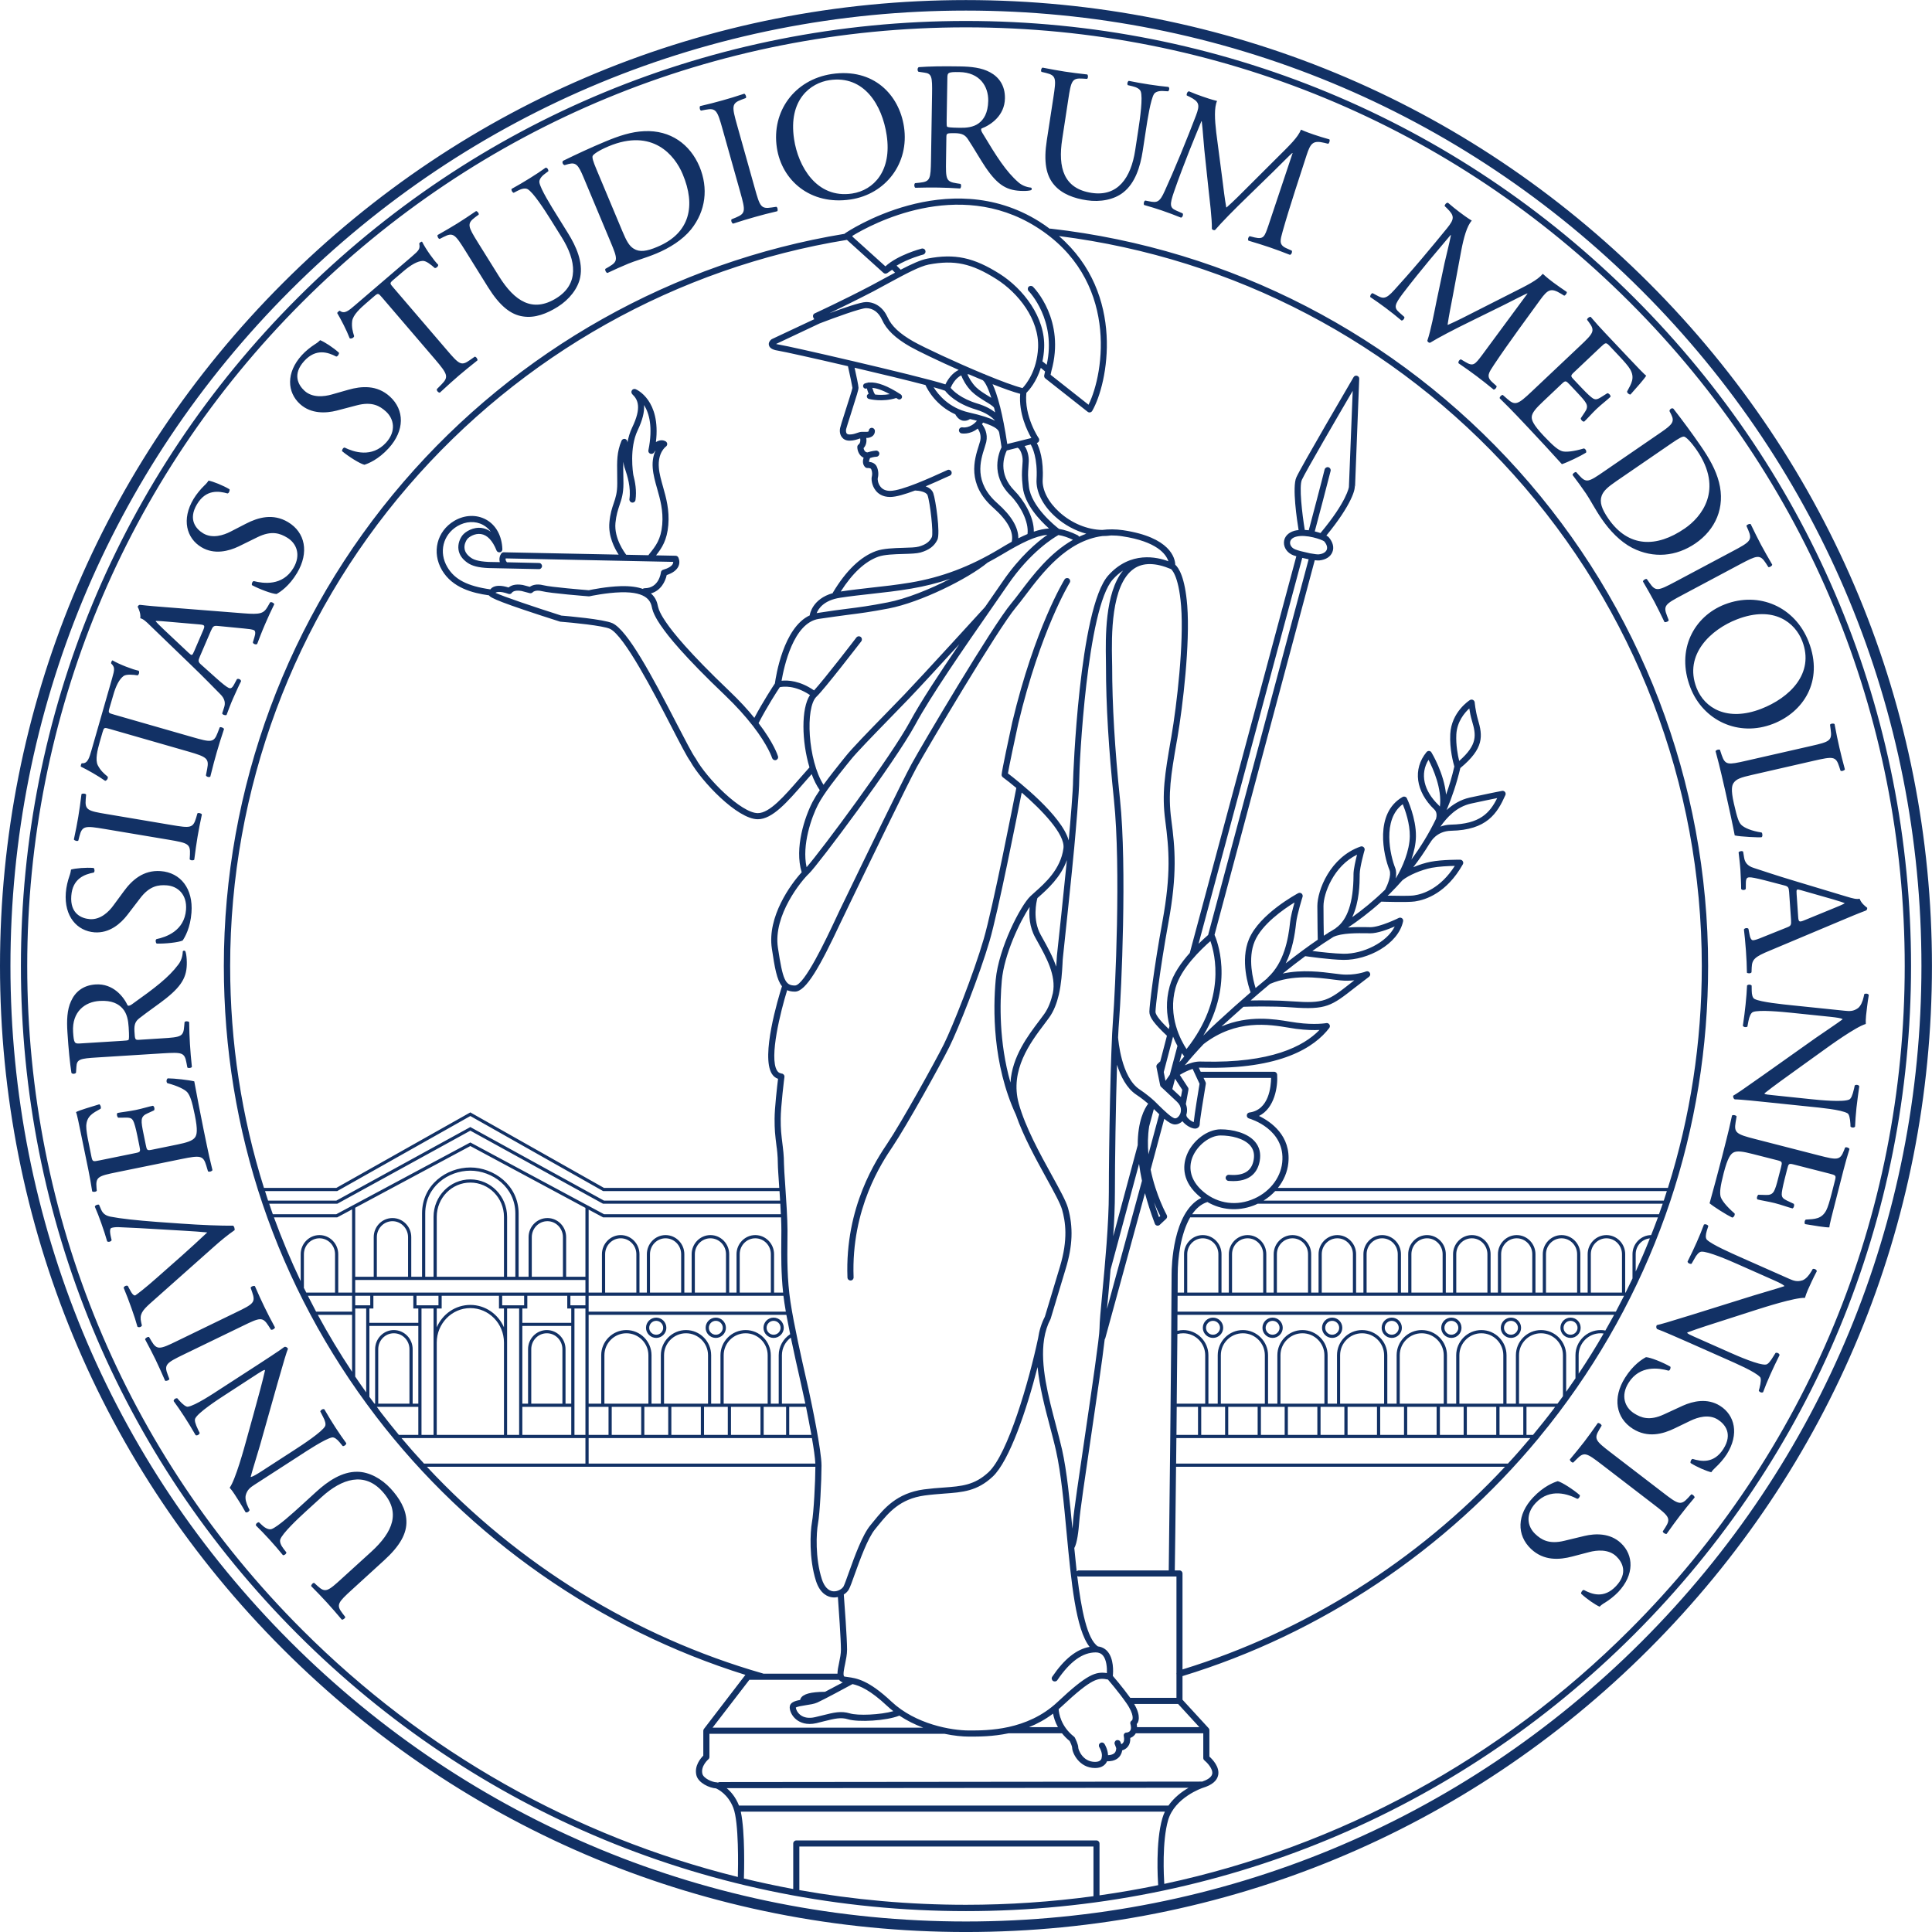 <?xml version="1.0" encoding="UTF-8"?>
<svg xmlns="http://www.w3.org/2000/svg" xmlns:xlink="http://www.w3.org/1999/xlink" width="113.39" height="113.39" viewBox="0 0 113.39 113.39">
<path fill-rule="nonzero" fill="rgb(7.054%, 19.214%, 39.598%)" fill-opacity="1" d="M 96.344 96.352 C 85.754 106.941 71.672 112.773 56.691 112.773 C 41.715 112.773 27.633 106.941 17.039 96.352 C 6.445 85.758 0.613 71.676 0.613 56.695 C 0.613 41.719 6.445 27.637 17.039 17.043 C 27.633 6.453 41.715 0.621 56.691 0.621 C 71.672 0.621 85.754 6.453 96.344 17.043 C 106.938 27.637 112.77 41.719 112.77 56.695 C 112.77 71.676 106.938 85.758 96.344 96.352 Z M 96.781 16.609 C 86.074 5.902 71.836 0.004 56.691 0.004 C 41.551 0.004 27.312 5.902 16.605 16.609 C 5.898 27.316 0 41.555 0 56.695 C 0 71.84 5.898 86.078 16.605 96.785 C 27.312 107.492 41.551 113.391 56.691 113.391 C 71.836 113.391 86.074 107.492 96.781 96.785 C 107.488 86.078 113.387 71.84 113.387 56.695 C 113.387 41.555 107.488 27.316 96.781 16.609 Z M 95.652 95.652 C 88.043 103.262 78.605 108.367 68.332 110.566 C 68.305 110.137 68.195 108.078 68.559 106.82 C 68.953 105.484 70.574 104.934 70.594 104.93 C 71.125 104.77 71.43 104.516 71.496 104.18 C 71.59 103.703 71.16 103.254 70.98 103.094 L 70.98 101.547 C 70.98 101.523 70.977 101.5 70.965 101.477 C 70.965 101.469 70.957 101.465 70.953 101.453 C 70.945 101.445 70.941 101.434 70.934 101.426 L 69.402 99.758 L 69.402 98.371 C 77.52 95.895 84.871 90.973 90.305 84.402 L 90.324 84.402 L 90.324 84.375 C 90.723 83.895 91.109 83.406 91.484 82.91 C 97.219 75.309 100.25 66.246 100.25 56.695 C 100.25 45.93 96.289 35.594 89.098 27.59 C 81.961 19.648 72.211 14.617 61.652 13.418 C 61.637 13.418 61.625 13.422 61.609 13.426 C 61.414 13.277 61.211 13.137 60.992 13 C 55.602 9.625 49.66 13.645 49.605 13.688 C 49.59 13.695 49.574 13.707 49.566 13.723 C 39.535 15.375 30.355 20.535 23.684 28.281 C 16.883 36.172 13.137 46.266 13.137 56.695 C 13.137 66.348 16.227 75.488 22.074 83.137 C 27.539 90.281 35.211 95.641 43.754 98.301 C 43.75 98.301 43.75 98.301 43.746 98.301 L 41.316 101.469 C 41.309 101.477 41.305 101.488 41.301 101.496 C 41.297 101.504 41.293 101.508 41.289 101.516 C 41.281 101.535 41.277 101.559 41.277 101.578 L 41.277 103.039 C 41.121 103.195 40.738 103.641 40.871 104.188 C 40.984 104.652 41.656 104.941 42.02 104.961 C 42.137 105.012 42.727 105.297 43.039 106.105 C 43.371 106.957 43.32 109.594 43.305 110.16 C 33.707 107.777 24.906 102.828 17.734 95.652 C 7.328 85.25 1.598 71.414 1.598 56.695 C 1.598 41.98 7.328 28.145 17.734 17.738 C 28.141 7.332 41.977 1.605 56.691 1.605 C 71.41 1.605 85.246 7.332 95.652 17.738 C 106.055 28.145 111.789 41.98 111.789 56.695 C 111.789 71.414 106.055 85.25 95.652 95.652 Z M 67.973 110.641 C 66.84 110.875 65.688 111.074 64.531 111.238 L 64.531 108.195 C 64.531 108.098 64.453 108.016 64.355 108.016 L 46.734 108.016 C 46.637 108.016 46.555 108.098 46.555 108.195 L 46.555 110.867 C 45.586 110.688 44.617 110.48 43.66 110.25 C 43.672 109.918 43.738 107.52 43.477 106.328 L 68.367 106.328 C 68.309 106.449 68.258 106.582 68.219 106.719 C 67.812 108.109 67.953 110.328 67.973 110.641 Z M 64.176 111.289 C 61.715 111.621 59.219 111.793 56.691 111.793 C 53.379 111.793 50.109 111.5 46.914 110.93 L 46.914 108.375 L 64.176 108.375 Z M 69.758 104.926 C 69.375 105.145 68.918 105.484 68.578 105.969 L 43.371 105.969 C 43.18 105.48 42.898 105.156 42.652 104.949 Z M 55.434 101.758 C 55.992 101.875 56.5 101.922 56.867 101.922 L 56.938 101.922 C 57.438 101.922 58.266 101.922 59.199 101.727 L 62.328 101.727 C 62.449 101.879 62.598 102.035 62.777 102.18 C 62.852 102.32 62.926 102.508 62.926 102.578 C 62.926 102.867 63.328 103.766 64.273 103.766 C 64.691 103.766 64.891 103.559 64.973 103.371 C 65.145 103.375 65.418 103.352 65.621 103.18 C 65.719 103.098 65.824 102.961 65.863 102.73 C 65.965 102.699 66.094 102.641 66.195 102.512 C 66.301 102.379 66.348 102.207 66.336 102 C 66.426 101.969 66.535 101.906 66.617 101.793 C 66.633 101.773 66.648 101.75 66.66 101.727 L 70.621 101.727 L 70.621 103.176 C 70.621 103.23 70.645 103.285 70.688 103.316 C 70.836 103.438 71.203 103.812 71.145 104.113 C 71.098 104.336 70.805 104.48 70.547 104.566 C 70.543 104.566 70.539 104.562 70.535 104.562 L 42.234 104.59 C 42.199 104.59 42.164 104.605 42.137 104.621 C 42.129 104.617 42.121 104.617 42.121 104.617 C 42.102 104.609 42.078 104.605 42.059 104.605 C 41.816 104.605 41.285 104.375 41.223 104.102 C 41.113 103.652 41.57 103.258 41.574 103.254 C 41.613 103.223 41.637 103.168 41.637 103.117 L 41.637 101.758 Z M 49.246 98.59 C 49.301 98.664 49.375 98.711 49.465 98.742 C 49.16 98.902 48.762 99.117 48.422 99.293 C 47.582 99.297 47.129 99.422 46.992 99.68 C 46.977 99.711 46.965 99.742 46.961 99.77 C 46.621 99.832 46.348 99.93 46.348 100.203 C 46.348 100.406 46.469 100.711 46.742 100.926 C 46.957 101.094 47.332 101.266 47.918 101.133 L 48.355 101.023 C 48.996 100.863 49.352 100.777 49.773 100.906 C 50.371 101.086 52.02 101 52.785 100.691 C 53.234 100.988 53.711 101.223 54.184 101.398 L 41.82 101.398 L 43.98 98.59 Z M 47.855 86.086 C 47.852 86.965 47.758 88.789 47.652 89.355 C 47.551 89.914 47.473 91.484 47.891 92.789 C 48.145 93.57 48.609 93.727 48.867 93.75 C 48.973 93.762 49.074 93.754 49.176 93.73 C 49.223 94.387 49.355 96.227 49.355 96.82 C 49.355 97.062 49.301 97.328 49.246 97.594 C 49.195 97.828 49.152 98.047 49.152 98.23 L 44.805 98.23 C 44.793 98.227 44.781 98.219 44.77 98.215 C 37.266 96.066 30.395 91.816 25.055 86.086 Z M 34.359 84.402 L 34.359 85.898 L 24.887 85.898 C 24.434 85.41 23.992 84.91 23.566 84.402 Z M 24.551 82.57 L 24.551 84.215 L 23.41 84.215 C 23.055 83.785 22.707 83.352 22.367 82.91 C 22.281 82.797 22.199 82.684 22.117 82.57 Z M 24.031 79.184 L 24.031 82.383 L 22.199 82.383 L 22.199 79.184 C 22.199 78.668 22.609 78.25 23.113 78.25 C 23.621 78.25 24.031 78.668 24.031 79.184 Z M 21.68 77.82 L 24.551 77.82 L 24.551 82.383 L 24.219 82.383 L 24.219 79.184 C 24.219 78.566 23.723 78.062 23.113 78.062 C 22.508 78.062 22.016 78.566 22.016 79.184 L 22.016 82.383 L 21.977 82.383 C 21.875 82.25 21.777 82.117 21.68 81.98 Z M 20.848 76.051 L 21.73 76.051 L 21.73 76.609 L 20.848 76.609 Z M 20.848 76.797 L 21.492 76.797 L 21.492 81.719 C 21.273 81.414 21.059 81.105 20.848 80.793 Z M 33.227 74.934 L 33.227 72.609 C 33.227 71.988 32.734 71.488 32.129 71.488 C 31.52 71.488 31.023 71.988 31.023 72.609 L 31.023 74.934 L 30.438 74.934 L 30.438 71.219 C 30.438 69.551 28.969 68.52 27.605 68.52 C 26.211 68.52 24.77 69.531 24.77 71.219 L 24.77 74.934 L 24.137 74.934 L 24.137 72.609 C 24.137 71.988 23.641 71.488 23.035 71.488 C 22.426 71.488 21.934 71.988 21.934 72.609 L 21.934 74.934 L 20.848 74.934 L 20.848 70.883 L 27.605 67.262 L 34.359 70.891 L 34.359 74.934 Z M 31.211 74.934 L 31.211 72.609 C 31.211 72.094 31.621 71.672 32.129 71.672 C 32.629 71.672 33.039 72.094 33.039 72.609 L 33.039 74.934 Z M 29.578 71.418 L 29.578 74.934 L 25.633 74.934 L 25.633 71.418 C 25.633 70.305 26.516 69.406 27.605 69.406 C 28.691 69.406 29.578 70.305 29.578 71.418 Z M 27.605 69.219 C 26.41 69.219 25.445 70.203 25.445 71.418 L 25.445 74.934 L 24.957 74.934 L 24.957 71.219 C 24.957 69.645 26.305 68.707 27.605 68.707 C 28.875 68.707 30.246 69.668 30.246 71.219 L 30.246 74.934 L 29.762 74.934 L 29.762 71.418 C 29.762 70.203 28.793 69.219 27.605 69.219 Z M 22.117 74.934 L 22.117 72.609 C 22.117 72.094 22.527 71.672 23.035 71.672 C 23.535 71.672 23.949 72.094 23.949 72.609 L 23.949 74.934 Z M 20.848 75.121 L 34.359 75.121 L 34.359 75.863 L 20.848 75.863 Z M 27.605 76.586 C 26.723 76.586 25.969 77.125 25.633 77.902 L 25.633 76.797 L 25.922 76.797 L 25.922 76.051 L 29.285 76.051 L 29.285 76.797 L 29.578 76.797 L 29.578 77.902 C 29.238 77.125 28.48 76.586 27.605 76.586 Z M 25.633 78.797 C 25.633 77.68 26.516 76.773 27.605 76.773 C 28.691 76.773 29.578 77.68 29.578 78.797 L 29.578 84.215 L 25.633 84.215 Z M 24.551 76.797 L 24.551 77.637 L 21.68 77.637 L 21.68 76.797 L 21.914 76.797 L 21.914 76.051 L 24.258 76.051 L 24.258 76.797 Z M 25.445 84.215 L 24.738 84.215 L 24.738 76.797 L 25.445 76.797 Z M 24.445 76.051 L 25.734 76.051 L 25.734 76.609 L 24.445 76.609 Z M 30.469 84.215 L 29.762 84.215 L 29.762 76.797 L 30.469 76.797 Z M 29.473 76.051 L 30.762 76.051 L 30.762 76.609 L 29.473 76.609 Z M 30.656 77.637 L 30.656 76.797 L 30.949 76.797 L 30.949 76.051 L 33.293 76.051 L 33.293 76.797 L 33.527 76.797 L 33.527 77.637 Z M 33.191 82.383 L 33.191 79.184 C 33.191 78.566 32.699 78.062 32.094 78.062 C 31.484 78.062 30.992 78.566 30.992 79.184 L 30.992 82.383 L 30.656 82.383 L 30.656 77.82 L 33.527 77.82 L 33.527 82.383 Z M 31.18 82.383 L 31.18 79.184 C 31.18 78.668 31.586 78.25 32.094 78.25 C 32.598 78.25 33.008 78.668 33.008 79.184 L 33.008 82.383 Z M 33.527 84.215 L 30.656 84.215 L 30.656 82.57 L 33.527 82.57 Z M 34.359 84.215 L 33.715 84.215 L 33.715 76.797 L 34.359 76.797 Z M 33.477 76.051 L 34.359 76.051 L 34.359 76.609 L 33.477 76.609 Z M 19.785 69.906 L 19.809 69.895 L 27.605 65.5 L 35.379 69.895 L 35.398 69.906 L 45.75 69.906 C 45.762 70.09 45.773 70.273 45.785 70.465 L 35.449 70.465 L 27.648 66.172 L 27.605 66.145 L 27.559 66.172 L 19.738 70.465 L 15.734 70.465 C 15.676 70.277 15.613 70.094 15.555 69.906 Z M 51.852 16.016 C 51.871 16.031 51.887 16.039 51.906 16.047 C 51.914 16.051 51.922 16.051 51.93 16.055 C 51.941 16.059 51.953 16.059 51.969 16.059 C 51.98 16.059 51.984 16.059 51.992 16.059 C 52.008 16.055 52.02 16.051 52.031 16.047 C 52.039 16.043 52.051 16.039 52.059 16.035 C 52.059 16.031 52.066 16.031 52.07 16.031 L 52.359 15.832 L 52.531 16.004 C 52.359 16.098 52.184 16.191 52 16.289 L 51.094 16.777 C 49.465 17.633 47.836 18.383 47.82 18.391 C 47.773 18.41 47.738 18.449 47.723 18.496 C 47.707 18.543 47.715 18.598 47.734 18.641 L 47.789 18.734 L 45.301 19.902 C 45.289 19.906 45.281 19.914 45.27 19.922 C 45.184 19.988 45.09 20.117 45.129 20.262 C 45.18 20.48 45.457 20.551 45.691 20.586 C 45.996 20.633 47.789 21.031 49.766 21.492 C 49.895 22.066 50.023 22.676 50.031 22.766 C 50.016 22.867 49.762 23.66 49.594 24.184 C 49.422 24.719 49.328 25.023 49.309 25.113 C 49.262 25.328 49.305 25.531 49.422 25.672 C 49.488 25.758 49.621 25.863 49.859 25.863 C 50.102 25.863 50.285 25.797 50.422 25.75 C 50.441 25.742 50.465 25.734 50.484 25.73 C 50.504 25.84 50.504 25.996 50.387 26.09 C 50.34 26.125 50.316 26.176 50.316 26.234 C 50.316 26.445 50.422 26.746 50.684 26.863 C 50.633 27.027 50.609 27.25 50.777 27.418 C 50.816 27.453 50.871 27.473 50.926 27.469 C 50.926 27.469 51.094 27.453 51.133 27.539 C 51.203 27.695 51.195 27.867 51.168 27.973 C 51.129 28.105 51.156 28.477 51.383 28.773 C 51.516 28.953 51.777 29.168 52.242 29.168 C 52.59 29.168 53.137 29.004 53.703 28.789 C 53.93 28.793 54.363 28.859 54.438 29.066 C 54.586 29.473 54.793 31.289 54.691 31.523 C 54.555 31.801 54.328 31.965 53.93 32.078 C 53.746 32.133 53.391 32.141 53.016 32.152 C 52.465 32.168 51.84 32.188 51.418 32.34 C 50.512 32.668 49.66 33.484 48.891 34.766 C 48.879 34.777 48.879 34.797 48.875 34.812 C 47.68 35.148 47.535 36.043 47.527 36.086 C 47.527 36.094 47.531 36.105 47.531 36.113 C 45.973 36.828 45.535 39.707 45.48 40.109 C 45.363 40.289 44.781 41.172 44.273 42.133 C 43.895 41.66 43.414 41.137 42.809 40.559 C 40.414 38.277 39.477 37.086 39.133 36.582 C 39.125 36.57 38.715 36.012 38.629 35.637 L 38.617 35.594 C 38.578 35.402 38.508 35.09 38.203 34.828 C 38.785 34.668 39.051 34.125 39.129 33.75 C 39.496 33.629 39.73 33.449 39.828 33.215 C 39.934 32.949 39.816 32.734 39.805 32.707 C 39.773 32.652 39.715 32.617 39.648 32.617 L 38.504 32.594 C 38.848 32.16 39.148 31.703 39.223 30.816 C 39.297 29.93 39.094 29.207 38.914 28.574 C 38.805 28.18 38.695 27.809 38.668 27.441 C 38.598 26.57 39.062 26.223 39.086 26.207 C 39.133 26.172 39.16 26.113 39.16 26.051 C 39.152 25.988 39.121 25.934 39.066 25.902 C 38.867 25.793 38.672 25.84 38.496 25.945 C 38.793 23.484 37.367 22.867 37.305 22.84 C 37.223 22.809 37.133 22.836 37.086 22.91 C 37.039 22.98 37.051 23.074 37.109 23.137 C 37.441 23.453 37.672 23.91 37.098 25.098 C 36.965 25.375 36.879 25.676 36.824 25.973 C 36.824 25.957 36.82 25.941 36.82 25.926 C 36.816 25.844 36.754 25.773 36.672 25.758 C 36.59 25.746 36.508 25.789 36.477 25.867 C 36.199 26.531 36.211 27.074 36.223 27.824 C 36.227 27.996 36.227 28.18 36.227 28.375 C 36.227 28.914 36.133 29.203 36.02 29.535 C 35.922 29.82 35.812 30.145 35.766 30.656 C 35.688 31.457 36.066 32.184 36.309 32.551 L 29.57 32.414 C 29.512 32.41 29.457 32.438 29.422 32.484 C 29.348 32.582 29.273 32.781 29.336 32.992 L 28.676 32.98 C 28.031 32.949 27.781 32.832 27.641 32.734 C 27.422 32.582 27.293 32.402 27.266 32.207 C 27.227 31.965 27.348 31.738 27.422 31.641 C 27.523 31.512 27.867 31.289 28.23 31.344 C 28.598 31.398 28.91 31.73 29.141 32.305 C 29.141 32.309 29.141 32.309 29.141 32.312 C 29.148 32.32 29.156 32.332 29.164 32.344 C 29.168 32.352 29.176 32.359 29.18 32.367 C 29.191 32.375 29.199 32.383 29.211 32.387 C 29.219 32.395 29.23 32.402 29.238 32.406 C 29.25 32.41 29.262 32.41 29.27 32.41 C 29.281 32.414 29.297 32.418 29.309 32.418 L 29.312 32.418 C 29.324 32.418 29.332 32.414 29.344 32.41 C 29.352 32.41 29.363 32.41 29.371 32.406 C 29.371 32.406 29.375 32.402 29.379 32.402 C 29.391 32.398 29.398 32.391 29.41 32.383 C 29.418 32.375 29.43 32.371 29.434 32.363 C 29.441 32.355 29.445 32.344 29.453 32.336 C 29.461 32.328 29.469 32.316 29.473 32.305 C 29.477 32.297 29.477 32.285 29.48 32.277 C 29.48 32.262 29.484 32.25 29.484 32.238 C 29.484 32.234 29.484 32.234 29.484 32.23 C 29.457 31.445 29.105 30.809 28.523 30.492 C 27.957 30.184 27.262 30.215 26.66 30.57 C 25.637 31.18 25.328 32.422 25.941 33.465 C 26.555 34.5 27.719 34.805 28.699 34.941 C 28.793 35.094 29.367 35.367 32.855 36.48 C 32.867 36.484 32.883 36.484 32.895 36.488 C 33.566 36.539 35.395 36.719 35.797 36.906 C 36.641 37.301 38.383 40.668 39.422 42.68 C 39.918 43.641 40.309 44.402 40.512 44.68 C 41.164 45.852 43.273 48.082 44.477 48.082 C 45.332 48.082 46.203 47.078 47.215 45.914 L 47.637 45.434 C 47.77 45.793 47.93 46.113 48.113 46.375 C 47.945 46.617 47.801 46.852 47.688 47.066 C 47.238 47.938 46.613 49.766 47.051 51.195 C 46.414 51.887 45.016 53.801 45.301 55.676 C 45.469 56.805 45.594 57.516 45.895 57.883 C 45.664 58.613 44.656 61.973 45.297 63.016 C 45.387 63.164 45.512 63.266 45.664 63.316 C 45.609 63.766 45.461 65.047 45.461 65.66 C 45.461 66.312 45.48 66.516 45.586 67.367 L 45.59 67.371 C 45.59 67.375 45.652 67.832 45.652 68.312 C 45.652 68.52 45.688 68.996 45.727 69.598 C 45.73 69.637 45.73 69.676 45.734 69.719 L 35.449 69.719 L 27.648 65.312 L 27.605 65.285 L 27.559 65.312 L 19.738 69.719 L 15.492 69.719 C 14.18 65.555 13.508 61.184 13.508 56.695 C 13.508 46.355 17.219 36.348 23.965 28.523 C 30.594 20.824 39.73 15.699 49.707 14.078 Z M 63.887 23.754 L 61.66 21.996 L 61.707 21.773 C 62.539 18.789 60.707 16.91 60.629 16.832 C 60.559 16.762 60.445 16.762 60.371 16.828 C 60.305 16.902 60.305 17.016 60.371 17.082 C 60.391 17.102 62.023 18.785 61.43 21.41 L 61.223 21.238 C 61.211 21.227 61.195 21.219 61.18 21.215 C 61.23 20.973 61.27 20.711 61.281 20.426 C 61.367 18.617 60.035 16.938 58.68 16.078 C 57.148 15.109 56.039 14.871 54.438 15.176 C 54.027 15.254 53.488 15.504 52.863 15.828 L 52.621 15.59 C 53.301 15.176 54.172 14.941 54.184 14.941 C 54.277 14.914 54.34 14.816 54.312 14.719 C 54.289 14.621 54.188 14.566 54.094 14.59 C 54.031 14.605 52.688 14.965 51.965 15.633 L 50.031 13.887 C 50.031 13.867 50.035 13.855 50.031 13.84 C 51.141 13.164 56.195 10.422 60.805 13.309 C 65.688 16.363 64.812 21.895 63.887 23.754 Z M 85.473 43.098 C 85.516 42.352 85.953 41.836 86.234 41.578 C 86.262 41.777 86.312 42.047 86.395 42.32 C 86.637 43.141 86.727 43.703 85.641 44.66 C 85.559 44.328 85.441 43.73 85.473 43.098 Z M 84.539 48.516 C 84.914 47.977 85.48 47.348 86.344 47.16 C 86.879 47.043 87.496 46.914 87.871 46.84 C 87.434 47.719 86.852 48.363 85.156 48.398 C 84.922 48.402 84.715 48.449 84.539 48.516 Z M 84.434 47.254 C 83.547 46.406 83.336 45.41 83.84 44.594 C 84.102 45.098 84.641 46.293 84.508 47.34 C 84.488 47.309 84.461 47.281 84.434 47.254 Z M 82.312 51.66 C 82.684 51.363 83.41 51.051 84.031 50.93 C 84.457 50.852 85.027 50.824 85.383 50.82 C 84.539 52.137 83.535 52.473 82.992 52.551 C 82.746 52.59 81.977 52.578 81.441 52.566 C 81.469 52.547 81.488 52.523 81.512 52.504 C 81.535 52.488 81.562 52.469 81.578 52.441 C 81.578 52.441 81.578 52.438 81.582 52.438 C 81.824 52.195 82.07 51.938 82.312 51.66 Z M 81.883 50.934 C 81.598 50.227 81.102 48.098 82.328 47.199 C 82.473 47.551 82.754 48.34 82.742 49.082 C 82.73 49.926 82.309 50.914 81.945 51.508 C 81.93 51.523 81.922 51.543 81.914 51.562 C 81.953 51.344 81.957 51.121 81.883 50.934 Z M 77.676 53.176 C 77.676 52.434 78.273 50.832 79.645 50.16 C 79.559 50.5 79.441 51.008 79.438 51.301 L 79.438 51.383 C 79.43 52.949 79.086 53.988 78.406 54.465 C 78.402 54.469 78.402 54.473 78.398 54.477 C 78.281 54.547 78.176 54.613 78.086 54.672 C 78.078 54.676 78.074 54.676 78.066 54.68 C 78.031 54.699 77.992 54.723 77.961 54.742 C 77.953 54.746 77.949 54.754 77.941 54.762 C 77.859 54.812 77.777 54.863 77.695 54.918 C 77.688 54.574 77.676 53.895 77.676 53.176 Z M 78.25 54.992 C 78.742 54.75 79.68 54.766 80.254 54.773 L 80.414 54.777 C 80.84 54.781 81.461 54.547 81.859 54.375 C 81.387 55.328 79.992 55.988 78.859 55.977 C 78.328 55.969 77.5 55.875 77.023 55.812 C 77.461 55.504 77.867 55.23 78.25 54.992 Z M 73.637 55.25 C 74.055 54.25 75.328 53.363 75.977 52.965 C 75.875 53.328 75.742 53.828 75.715 54.133 C 75.613 55.102 75.367 56.496 74.406 57.375 C 74.395 57.387 74.387 57.398 74.379 57.414 C 74.152 57.598 73.926 57.789 73.691 57.988 C 73.547 57.523 73.215 56.254 73.637 55.25 Z M 74.543 57.742 L 74.547 57.742 C 75.863 57.184 77.305 57.367 78.262 57.492 C 78.406 57.512 78.543 57.527 78.66 57.539 C 78.965 57.57 79.242 57.562 79.484 57.535 C 79.422 57.582 79.363 57.633 79.305 57.676 C 77.945 58.742 77.734 58.906 75.852 58.77 C 74.969 58.703 73.98 58.707 73.398 58.719 C 73.789 58.379 74.172 58.051 74.543 57.742 Z M 75 69.719 C 75.34 69.293 75.559 68.789 75.613 68.258 C 75.777 66.656 74.594 65.836 73.891 65.496 C 74.812 65.039 75.004 63.77 74.957 63.07 C 74.949 62.977 74.875 62.902 74.777 62.902 L 70.469 62.902 L 70.359 62.664 C 70.387 62.66 70.41 62.66 70.441 62.66 L 70.605 62.664 C 75.18 62.777 77.16 61.457 78.016 60.332 C 78.062 60.27 78.066 60.191 78.023 60.129 C 77.984 60.066 77.91 60.031 77.84 60.047 C 77.832 60.047 77.188 60.168 76.109 60.023 C 75.988 60.008 75.848 59.984 75.699 59.961 C 74.785 59.809 73.289 59.562 71.691 60.242 C 71.703 60.234 71.711 60.227 71.719 60.215 C 72.152 59.824 72.57 59.449 72.977 59.09 C 73.277 59.078 74.648 59.039 75.824 59.125 C 77.848 59.273 78.137 59.047 79.523 57.961 C 79.762 57.777 80.031 57.566 80.348 57.328 C 80.422 57.273 80.441 57.172 80.395 57.094 C 80.352 57.016 80.258 56.98 80.172 57.016 C 80.168 57.02 79.512 57.27 78.699 57.184 C 78.586 57.172 78.449 57.152 78.309 57.137 C 77.566 57.039 76.426 56.895 75.285 57.137 C 75.746 56.766 76.184 56.43 76.605 56.117 C 76.664 56.125 78.051 56.328 78.855 56.336 C 80.273 56.352 82.059 55.426 82.348 54.074 C 82.363 54.008 82.34 53.934 82.285 53.895 C 82.227 53.852 82.156 53.844 82.094 53.875 C 82.082 53.883 80.988 54.422 80.418 54.418 L 80.258 54.414 C 79.93 54.41 79.52 54.402 79.117 54.438 C 79.672 54.066 80.352 53.566 81.07 52.918 C 81.172 52.922 82.641 52.969 83.043 52.906 C 83.688 52.812 84.91 52.402 85.855 50.727 C 85.887 50.672 85.887 50.605 85.855 50.551 C 85.824 50.492 85.766 50.461 85.703 50.457 C 85.66 50.457 84.648 50.445 83.965 50.578 C 83.656 50.637 83.293 50.75 82.945 50.898 C 83.281 50.465 83.605 49.996 83.914 49.488 C 83.93 49.477 83.941 49.457 83.953 49.438 C 83.969 49.41 84.305 48.777 85.164 48.758 C 87.266 48.715 87.871 47.742 88.352 46.664 C 88.379 46.605 88.371 46.535 88.328 46.48 C 88.285 46.43 88.219 46.402 88.152 46.418 C 88.141 46.418 87.105 46.625 86.266 46.809 C 85.699 46.934 85.25 47.227 84.902 47.543 C 85.219 46.789 85.496 45.969 85.707 45.078 C 87.109 43.918 87.027 43.191 86.738 42.223 C 86.594 41.723 86.551 41.227 86.551 41.223 C 86.543 41.16 86.504 41.105 86.449 41.078 C 86.391 41.051 86.324 41.055 86.27 41.086 C 86.227 41.113 85.184 41.789 85.117 43.078 C 85.07 43.973 85.297 44.777 85.355 44.988 C 85.223 45.566 85.059 46.113 84.871 46.637 C 84.75 45.387 84.051 44.223 84.012 44.16 C 83.984 44.109 83.93 44.078 83.871 44.074 C 83.816 44.07 83.758 44.098 83.723 44.141 C 82.906 45.137 83.086 46.461 84.184 47.512 C 84.34 47.664 84.328 47.879 84.285 48.047 C 83.852 48.949 83.355 49.742 82.836 50.445 C 82.988 50 83.098 49.527 83.102 49.086 C 83.117 48.012 82.594 46.898 82.57 46.852 C 82.551 46.809 82.512 46.773 82.465 46.762 C 82.414 46.746 82.363 46.75 82.32 46.773 C 80.648 47.73 81.195 50.199 81.551 51.066 C 81.676 51.379 81.426 51.961 81.293 52.215 C 80.605 52.887 79.938 53.418 79.363 53.828 C 79.789 52.934 79.797 51.832 79.801 51.383 L 79.801 51.305 C 79.805 50.891 80.082 49.91 80.086 49.902 C 80.105 49.84 80.086 49.77 80.035 49.723 C 79.984 49.676 79.918 49.66 79.852 49.684 C 78.062 50.305 77.316 52.262 77.316 53.176 C 77.316 54.16 77.34 55.074 77.34 55.152 C 76.762 55.547 76.137 56.008 75.461 56.539 C 75.855 55.738 75.996 54.855 76.07 54.168 C 76.117 53.703 76.441 52.645 76.449 52.633 C 76.469 52.562 76.445 52.488 76.391 52.441 C 76.336 52.395 76.258 52.387 76.191 52.422 C 76.098 52.473 73.926 53.641 73.305 55.113 C 72.777 56.367 73.277 57.906 73.398 58.242 C 72.785 58.77 72.145 59.34 71.48 59.953 C 71.188 60.215 70.898 60.496 70.621 60.781 C 72.477 57.668 71.383 55.094 71.281 54.867 L 77.164 32.879 C 77.281 32.895 77.383 32.898 77.438 32.891 C 77.816 32.852 78.094 32.672 78.199 32.398 C 78.309 32.133 78.23 31.816 77.984 31.531 C 77.961 31.5 77.914 31.469 77.844 31.434 C 79.344 29.609 79.59 28.629 79.492 28.492 C 79.52 28.523 79.527 28.562 79.527 28.602 L 79.773 22.234 C 79.781 22.152 79.727 22.078 79.645 22.055 C 79.566 22.031 79.484 22.062 79.441 22.137 C 79.316 22.352 76.344 27.426 76.082 28.02 C 75.828 28.578 76.121 30.535 76.215 31.109 C 76.129 31.117 76.047 31.133 75.969 31.152 C 75.598 31.258 75.367 31.508 75.355 31.828 C 75.344 32.156 75.562 32.461 75.906 32.59 C 75.965 32.609 76.02 32.629 76.082 32.648 L 69.832 55.918 C 69.828 55.922 69.832 55.926 69.832 55.926 C 69.34 56.477 68.844 57.164 68.648 57.887 C 68.406 58.758 68.469 59.555 68.641 60.211 L 68.594 60.395 C 68.195 60.008 67.816 59.598 67.816 59.379 C 67.816 59.129 68.055 57 68.578 54.129 C 69.098 51.293 68.969 49.793 68.746 48.125 C 68.539 46.574 68.723 45.496 69.059 43.547 L 69.102 43.309 C 69.426 41.402 69.852 37.758 69.68 35.543 C 69.547 33.867 69.176 33.32 68.977 33.145 C 68.965 32.762 68.695 31.531 65.91 31.117 C 65.48 31.055 65.074 31.055 64.691 31.102 C 63.824 31.09 62.895 30.711 62.172 30.055 C 61.523 29.469 61.16 28.758 61.195 28.148 C 61.262 26.98 61 26.289 60.852 25.996 L 60.855 25.996 C 60.914 25.98 60.965 25.941 60.98 25.883 C 61 25.828 60.992 25.766 60.965 25.719 C 60.953 25.707 60.098 24.441 60.238 23.059 C 60.391 22.906 60.824 22.426 61.086 21.59 L 61.336 21.801 L 61.285 22.031 C 61.273 22.098 61.297 22.168 61.348 22.207 L 63.836 24.168 C 63.875 24.199 63.93 24.215 63.98 24.203 C 64.031 24.195 64.074 24.16 64.102 24.117 C 65.02 22.531 66.086 17.266 62.152 13.855 C 72.414 15.152 81.867 20.102 88.82 27.84 C 95.949 35.773 99.879 46.02 99.879 56.695 C 99.879 61.18 99.203 65.555 97.891 69.719 Z M 74.16 70.465 C 74.414 70.305 74.645 70.117 74.84 69.906 L 97.828 69.906 C 97.77 70.094 97.711 70.277 97.648 70.465 Z M 69.969 71.262 C 70.203 70.922 70.496 70.664 70.863 70.547 C 71.676 71.02 72.637 71.102 73.559 70.758 C 73.645 70.727 73.73 70.688 73.812 70.648 L 97.586 70.648 C 97.512 70.855 97.441 71.059 97.367 71.262 Z M 93.367 75.863 L 93.367 73.609 C 93.367 73.094 93.777 72.676 94.281 72.676 C 94.785 72.676 95.195 73.094 95.195 73.609 L 95.195 75.863 Z M 90.734 75.863 L 90.734 73.609 C 90.734 73.094 91.145 72.676 91.648 72.676 C 92.152 72.676 92.562 73.094 92.562 73.609 L 92.562 75.863 Z M 88.102 75.863 L 88.102 73.609 C 88.102 73.094 88.512 72.676 89.016 72.676 C 89.52 72.676 89.93 73.094 89.93 73.609 L 89.93 75.863 Z M 85.469 75.863 L 85.469 73.609 C 85.469 73.094 85.879 72.676 86.387 72.676 C 86.887 72.676 87.297 73.094 87.297 73.609 L 87.297 75.863 Z M 82.836 75.863 L 82.836 73.609 C 82.836 73.094 83.25 72.676 83.754 72.676 C 84.258 72.676 84.668 73.094 84.668 73.609 L 84.668 75.863 Z M 80.207 75.863 L 80.207 73.609 C 80.207 73.094 80.617 72.676 81.117 72.676 C 81.625 72.676 82.035 73.094 82.035 73.609 L 82.035 75.863 Z M 77.574 75.863 L 77.574 73.609 C 77.574 73.094 77.984 72.676 78.488 72.676 C 78.992 72.676 79.402 73.094 79.402 73.609 L 79.402 75.863 Z M 74.941 75.863 L 74.941 73.609 C 74.941 73.094 75.352 72.676 75.855 72.676 C 76.359 72.676 76.77 73.094 76.77 73.609 L 76.77 75.863 Z M 72.309 75.863 L 72.309 73.609 C 72.309 73.094 72.719 72.676 73.223 72.676 C 73.727 72.676 74.137 73.094 74.137 73.609 L 74.137 75.863 Z M 69.68 75.863 L 69.68 73.609 C 69.68 73.094 70.086 72.676 70.59 72.676 C 71.094 72.676 71.508 73.094 71.508 73.609 L 71.508 75.863 Z M 69.109 76.98 C 69.113 76.66 69.113 76.352 69.113 76.051 L 95.316 76.051 C 95.156 76.363 94.996 76.672 94.836 76.98 Z M 89.152 82.383 L 89.152 79.539 C 89.152 78.828 89.73 78.25 90.441 78.25 C 91.152 78.25 91.73 78.828 91.73 79.539 L 91.73 81.945 C 91.625 82.094 91.516 82.238 91.41 82.383 Z M 89.59 84.215 L 89.59 82.57 L 91.27 82.57 C 91.242 82.609 91.215 82.645 91.188 82.684 C 90.797 83.203 90.387 83.711 89.973 84.215 Z M 69.027 85.898 C 69.031 85.41 69.039 84.91 69.043 84.402 L 89.816 84.402 C 89.391 84.91 88.953 85.41 88.5 85.898 Z M 66.336 99.648 C 65.883 99.02 65.324 98.371 65.312 98.359 C 65.34 98.117 65.375 97.348 64.996 96.918 C 64.852 96.754 64.66 96.656 64.438 96.629 C 63.801 96.203 63.465 94.477 63.223 92.5 C 63.254 92.516 63.285 92.527 63.316 92.527 L 69.047 92.527 L 69.047 98.191 C 69.039 98.219 69.039 98.238 69.047 98.266 L 69.047 99.648 Z M 52.43 100.43 C 51.676 100.645 50.348 100.703 49.879 100.559 C 49.359 100.406 48.949 100.504 48.27 100.676 L 47.836 100.781 C 47.484 100.863 47.18 100.816 46.965 100.645 C 46.789 100.504 46.715 100.316 46.707 100.219 C 46.777 100.16 47.09 100.113 47.277 100.082 C 47.527 100.043 47.781 100.008 47.969 99.922 C 48.348 99.754 49.727 99.008 50.035 98.84 C 50.473 98.938 51.078 99.195 52.074 100.129 C 52.188 100.238 52.309 100.336 52.43 100.43 Z M 69.105 61.387 L 68.656 63.078 C 68.566 63.199 68.484 63.32 68.402 63.438 L 68.301 62.922 L 68.848 60.84 C 68.93 61.047 69.02 61.23 69.105 61.387 Z M 69.535 62.523 C 69.875 62.113 70.25 61.688 70.645 61.273 C 72.555 59.805 74.465 60.121 75.641 60.316 C 75.793 60.34 75.934 60.363 76.062 60.383 C 76.66 60.461 77.129 60.465 77.441 60.449 C 76.508 61.414 74.582 62.402 70.609 62.305 L 70.441 62.301 C 70.141 62.297 69.82 62.398 69.535 62.523 Z M 69.223 62.34 L 69.363 61.812 C 69.434 61.91 69.48 61.973 69.492 61.984 C 69.492 61.988 69.504 61.996 69.508 62 C 69.41 62.113 69.312 62.227 69.223 62.34 Z M 69.387 63.961 L 69.309 64.387 L 68.805 63.918 L 68.965 63.312 Z M 70.062 65.859 C 69.98 65.828 69.855 65.762 69.754 65.66 C 69.656 65.57 69.637 65.508 69.637 65.492 C 69.637 65.473 69.629 65.453 69.625 65.434 C 69.691 65.223 69.68 65 69.598 64.797 L 69.75 63.957 C 69.758 63.91 69.75 63.863 69.723 63.824 L 69.242 63.086 C 69.441 62.965 69.719 62.82 69.996 62.734 L 70.402 63.609 C 70.344 63.953 70.105 65.395 70.062 65.859 Z M 67.73 70.566 C 67.883 70.938 68.016 71.215 68.098 71.367 L 68.023 71.438 C 67.914 71.137 67.816 70.844 67.73 70.566 Z M 67.023 69.301 L 64.969 76.82 C 64.992 76.547 65.02 76.246 65.055 75.918 C 65.094 75.484 65.137 75.008 65.18 74.512 L 66.852 68.309 C 66.891 68.613 66.949 68.945 67.023 69.301 Z M 67.445 66.109 L 67.719 65.09 C 67.738 65.109 67.758 65.125 67.777 65.148 C 67.867 65.234 67.953 65.316 68.035 65.395 L 67.402 67.746 C 67.352 67.219 67.359 66.664 67.445 66.109 Z M 66.773 67.211 L 65.336 72.555 C 65.395 71.664 65.434 70.781 65.434 69.992 C 65.434 68.102 65.484 64.898 65.559 62.492 C 65.77 63.16 66.113 63.863 66.688 64.246 C 66.695 64.25 67.023 64.461 67.387 64.777 C 67.172 65.062 66.77 65.789 66.773 67.211 Z M 60.887 52.707 C 60.914 52.684 60.941 52.66 60.969 52.637 C 61.473 52.188 62.262 51.484 62.617 50.477 C 62.469 51.988 62.094 55.539 62.031 56.086 C 62.02 56.211 62.012 56.371 62 56.562 C 61.996 56.613 61.992 56.672 61.988 56.73 C 61.785 56.137 61.473 55.57 61.195 55.074 L 61.074 54.855 C 60.59 53.973 60.824 52.93 60.887 52.707 Z M 60.762 55.027 L 60.883 55.246 C 61.406 56.188 62 57.246 61.793 58.289 C 61.688 58.738 61.531 59.176 61.281 59.52 C 61.195 59.633 61.102 59.758 61.004 59.895 C 60.336 60.777 59.398 62.012 59.305 63.535 C 58.625 61.16 58.68 58.852 58.797 57.539 C 58.938 56.02 59.848 54.094 60.43 53.23 C 60.383 53.719 60.41 54.398 60.762 55.027 Z M 62.68 70.891 C 62.559 70.477 62.191 69.812 61.727 68.969 C 61.035 67.715 60.176 66.152 59.793 64.773 C 59.25 62.805 60.477 61.184 61.289 60.109 C 61.391 59.977 61.488 59.848 61.57 59.73 C 61.852 59.344 62.027 58.867 62.141 58.383 L 62.141 58.379 C 62.145 58.375 62.145 58.371 62.145 58.367 C 62.293 57.719 62.332 57.059 62.359 56.582 C 62.367 56.398 62.375 56.238 62.391 56.125 C 62.461 55.488 62.957 50.777 63.027 49.949 L 63.043 49.793 C 63.133 48.801 63.34 46.465 63.34 45.781 C 63.34 44.848 63.797 35.688 65.316 34.004 C 65.512 33.785 65.715 33.617 65.914 33.484 C 64.832 34.793 64.887 37.5 64.906 38.734 C 64.91 38.875 64.91 39 64.91 39.098 C 64.91 41.359 65.07 44.004 65.379 46.961 C 65.793 50.91 65.453 58.215 65.324 59.824 C 65.184 61.594 65.078 67.211 65.078 69.992 C 65.078 71.816 64.855 74.168 64.695 75.883 C 64.602 76.855 64.531 77.621 64.531 77.965 C 64.531 78.461 64.074 81.547 63.676 84.27 C 63.34 86.555 63.02 88.711 62.98 89.258 C 62.969 89.434 62.957 89.586 62.941 89.719 C 62.781 88.047 62.617 86.344 62.332 85.074 C 62.23 84.625 62.102 84.152 61.973 83.648 C 61.531 81.977 61.043 80.133 61.277 78.605 C 61.281 78.59 61.285 78.578 61.285 78.566 L 61.285 78.555 C 61.352 78.152 61.469 77.773 61.652 77.426 C 61.656 77.418 61.66 77.406 61.664 77.395 L 62.547 74.461 C 62.957 73.117 62.996 72.016 62.68 70.891 Z M 70.312 82.57 L 70.312 84.215 L 69.047 84.215 C 69.051 83.672 69.059 83.121 69.062 82.57 Z M 70.734 82.383 L 69.062 82.383 C 69.078 80.988 69.09 79.59 69.102 78.297 C 69.211 78.266 69.324 78.25 69.445 78.25 C 70.156 78.25 70.734 78.828 70.734 79.539 Z M 71.902 84.215 L 70.5 84.215 L 70.5 82.57 L 71.902 82.57 Z M 73.812 84.215 L 72.086 84.215 L 72.086 82.57 L 73.812 82.57 Z M 74.234 82.383 L 71.652 82.383 L 71.652 79.539 C 71.652 78.828 72.23 78.25 72.945 78.25 C 73.656 78.25 74.234 78.828 74.234 79.539 Z M 75.398 84.215 L 74.004 84.215 L 74.004 82.57 L 75.398 82.57 Z M 77.316 84.215 L 75.586 84.215 L 75.586 82.57 L 77.316 82.57 Z M 77.73 82.383 L 75.152 82.383 L 75.152 79.539 C 75.152 78.828 75.734 78.25 76.441 78.25 C 77.152 78.25 77.73 78.828 77.73 79.539 Z M 78.902 84.215 L 77.504 84.215 L 77.504 82.57 L 78.902 82.57 Z M 80.816 84.215 L 79.09 84.215 L 79.09 82.57 L 80.816 82.57 Z M 81.234 82.383 L 78.652 82.383 L 78.652 79.539 C 78.652 78.828 79.23 78.25 79.941 78.25 C 80.656 78.25 81.234 78.828 81.234 79.539 Z M 82.402 84.215 L 81.004 84.215 L 81.004 82.57 L 82.402 82.57 Z M 84.316 84.215 L 82.59 84.215 L 82.59 82.57 L 84.316 82.57 Z M 84.734 82.383 L 82.152 82.383 L 82.152 79.539 C 82.152 78.828 82.73 78.25 83.441 78.25 C 84.152 78.25 84.734 78.828 84.734 79.539 Z M 85.902 84.215 L 84.508 84.215 L 84.508 82.57 L 85.902 82.57 Z M 87.816 84.215 L 86.09 84.215 L 86.09 82.57 L 87.816 82.57 Z M 89.402 84.215 L 88.008 84.215 L 88.008 82.57 L 89.402 82.57 Z M 88.23 82.383 L 85.652 82.383 L 85.652 79.539 C 85.652 78.828 86.23 78.25 86.941 78.25 C 87.652 78.25 88.23 78.828 88.23 79.539 Z M 70.754 63.508 L 70.637 63.262 L 74.602 63.262 C 74.594 63.754 74.484 65.141 73.328 65.293 C 73.246 65.305 73.18 65.371 73.176 65.457 C 73.168 65.543 73.223 65.621 73.309 65.645 C 73.395 65.668 75.453 66.281 75.254 68.223 C 75.156 69.184 74.441 70.047 73.43 70.422 C 72.402 70.809 71.305 70.586 70.508 69.836 C 69.906 69.273 69.723 68.594 69.984 67.922 C 70.266 67.215 71.008 66.641 71.641 66.641 C 72.238 66.641 73.012 66.801 73.387 67.246 C 73.574 67.473 73.637 67.742 73.578 68.074 C 73.465 68.723 73.008 69.012 72.184 68.953 C 72.156 68.953 72.133 68.949 72.113 68.949 C 72.016 68.949 71.934 69.031 71.934 69.129 C 71.934 69.227 72.016 69.309 72.113 69.309 C 72.113 69.309 72.117 69.309 72.113 69.309 C 72.121 69.309 72.145 69.309 72.16 69.312 C 73.438 69.402 73.828 68.723 73.934 68.137 C 74.012 67.699 73.922 67.324 73.664 67.016 C 73.211 66.477 72.32 66.281 71.641 66.281 C 70.859 66.281 69.984 66.945 69.652 67.789 C 69.465 68.262 69.293 69.195 70.262 70.098 C 70.336 70.172 70.422 70.238 70.504 70.305 C 68.82 71.133 68.762 74.379 68.762 74.77 C 68.746 79.738 68.613 90.652 68.594 92.168 L 63.316 92.168 C 63.27 92.168 63.223 92.188 63.191 92.223 C 63.141 91.773 63.094 91.316 63.051 90.855 C 63.215 90.578 63.301 89.871 63.344 89.285 C 63.379 88.75 63.695 86.598 64.031 84.32 C 64.363 82.059 64.707 79.742 64.836 78.602 C 64.852 78.582 64.863 78.562 64.871 78.535 L 67.199 70.027 C 67.344 70.57 67.531 71.168 67.777 71.816 C 67.797 71.875 67.844 71.918 67.902 71.93 C 67.961 71.945 68.023 71.926 68.066 71.887 L 68.441 71.535 C 68.504 71.477 68.516 71.387 68.477 71.312 C 68.469 71.293 67.84 70.164 67.531 68.645 L 68.332 65.664 C 68.582 65.871 68.785 65.996 68.969 65.996 C 69.121 65.996 69.273 65.922 69.398 65.805 C 69.582 66.043 69.922 66.238 70.137 66.238 C 70.23 66.238 70.289 66.203 70.324 66.172 C 70.383 66.125 70.414 66.051 70.414 65.969 C 70.414 65.77 70.629 64.453 70.77 63.613 C 70.773 63.578 70.77 63.539 70.754 63.508 Z M 71.039 55.234 C 71.312 56 71.969 58.621 69.637 61.57 C 69.312 61.078 68.527 59.652 68.992 57.98 C 69.312 56.824 70.496 55.719 71.039 55.234 Z M 76.43 32.742 C 76.555 32.773 76.68 32.801 76.801 32.824 L 76.805 32.824 L 70.906 54.871 L 70.887 54.891 C 70.75 55.008 70.562 55.18 70.344 55.391 Z M 77.715 31.77 C 77.867 31.949 77.922 32.125 77.867 32.266 C 77.809 32.41 77.637 32.512 77.398 32.535 C 77.332 32.543 77.129 32.52 76.879 32.473 L 76.344 32.348 C 76.336 32.344 76.336 32.348 76.328 32.344 C 76.227 32.316 76.125 32.285 76.031 32.25 C 75.801 32.164 75.707 31.984 75.715 31.844 C 75.719 31.684 75.848 31.559 76.062 31.5 C 76.664 31.336 77.598 31.676 77.715 31.77 Z M 77.961 27.422 C 77.867 27.398 77.77 27.457 77.742 27.555 C 77.625 28.055 76.953 30.582 76.812 31.121 C 76.734 31.113 76.656 31.105 76.578 31.102 C 76.418 30.133 76.238 28.551 76.406 28.164 C 76.609 27.711 78.566 24.348 79.391 22.938 L 79.168 28.586 C 79.168 28.582 79.055 29.426 77.5 31.285 C 77.398 31.25 77.285 31.219 77.164 31.188 C 77.324 30.598 77.973 28.137 78.094 27.641 C 78.117 27.543 78.059 27.445 77.961 27.422 Z M 68.391 48.168 C 68.613 49.863 68.734 51.277 68.227 54.066 C 67.719 56.84 67.457 59.047 67.457 59.379 C 67.457 59.699 67.73 60.074 68.488 60.789 L 68.094 62.301 C 68.086 62.305 68.078 62.309 68.07 62.316 L 67.926 62.453 C 67.883 62.496 67.859 62.559 67.871 62.617 L 68.09 63.695 C 68.098 63.73 68.113 63.766 68.145 63.789 L 69.074 64.66 C 69.387 64.953 69.312 65.25 69.27 65.363 C 69.207 65.52 69.082 65.637 68.969 65.637 C 68.789 65.637 68.312 65.168 68.027 64.891 C 67.934 64.797 67.844 64.711 67.762 64.629 C 67.328 64.227 66.902 63.953 66.887 63.941 C 65.801 63.227 65.633 61.012 65.621 60.887 C 65.641 60.473 65.66 60.117 65.684 59.852 C 65.809 58.238 66.152 50.898 65.734 46.922 C 65.43 43.98 65.273 41.348 65.273 39.098 C 65.273 38.996 65.27 38.871 65.266 38.727 C 65.242 37.402 65.18 34.305 66.562 33.371 C 67.098 33.008 67.824 33.02 68.723 33.398 C 68.719 33.398 69.172 33.68 69.32 35.574 C 69.488 37.754 69.07 41.355 68.746 43.246 L 68.703 43.484 C 68.375 45.406 68.176 46.566 68.391 48.168 Z M 47.473 51.277 C 48.004 50.777 52.531 44.719 53.707 42.551 C 54.645 40.816 56.582 38.027 58.141 35.781 L 59.141 34.336 C 60.484 32.371 61.855 31.551 62.121 31.402 C 62.395 31.445 62.676 31.539 62.973 31.684 C 61.609 32.453 60.605 33.781 59.895 34.719 C 59.691 34.988 59.516 35.219 59.355 35.41 C 58.246 36.727 54.129 43.691 53.5 44.84 C 52.961 45.824 50.605 50.691 49.598 52.773 L 49.262 53.465 L 49.008 54.008 C 48.516 55.055 47.207 57.84 46.656 57.84 C 46.086 57.84 45.945 57.527 45.656 55.621 C 45.367 53.719 47.039 51.68 47.473 51.277 Z M 49.66 44.926 L 49.922 44.602 C 50.246 44.191 51.246 43.164 52.215 42.168 L 53.34 41.008 C 53.926 40.398 55.219 38.992 56.305 37.805 C 55.16 39.48 54.039 41.18 53.391 42.379 C 52.285 44.414 48.207 49.91 47.34 50.895 C 47.051 49.598 47.633 47.957 48.008 47.23 C 48.359 46.547 49.145 45.57 49.66 44.926 Z M 51.156 34.852 C 51.891 34.77 52.656 34.688 53.496 34.543 C 54.277 34.41 55.031 34.223 55.773 33.969 C 54.586 34.582 53.184 35.145 52.094 35.355 C 51.012 35.566 50.449 35.637 49.738 35.727 C 49.277 35.785 48.754 35.852 47.996 35.973 C 47.973 35.973 47.953 35.98 47.93 35.984 C 48.031 35.727 48.352 35.227 49.309 35.082 C 49.949 34.984 50.562 34.918 51.156 34.852 Z M 50.832 18.086 C 51.238 18.086 51.566 18.328 51.766 18.766 C 52.027 19.352 52.559 19.859 53.434 20.355 C 53.898 20.617 55.039 21.164 56.266 21.711 C 55.891 21.891 55.629 22.258 55.488 22.559 C 54.73 22.309 52.234 21.703 49.949 21.168 L 49.945 21.168 C 47.918 20.691 46.059 20.277 45.746 20.23 C 45.652 20.215 45.59 20.199 45.547 20.188 L 48.109 18.98 C 49 18.637 50.52 18.086 50.832 18.086 Z M 57.848 21.992 C 57.797 21.965 57.758 21.945 57.715 21.938 C 56.078 21.258 54.219 20.387 53.609 20.043 C 52.805 19.586 52.32 19.133 52.094 18.621 C 51.836 18.055 51.379 17.727 50.832 17.727 C 50.508 17.727 49.422 18.105 48.68 18.383 C 49.312 18.078 50.285 17.605 51.262 17.098 L 52.172 16.605 C 53.137 16.082 53.973 15.633 54.504 15.527 C 56.02 15.242 57.023 15.457 58.484 16.383 C 59.754 17.188 61 18.742 60.926 20.406 C 60.859 21.781 60.215 22.562 60.012 22.777 C 59.52 22.652 58.723 22.355 57.848 21.992 Z M 59.117 26.059 C 59.078 25.82 59.043 25.594 59.008 25.383 L 59.008 25.379 C 59.004 25.375 59.004 25.367 59.004 25.363 C 58.977 25.199 58.949 25.043 58.918 24.895 L 58.918 24.891 C 58.918 24.883 58.914 24.875 58.914 24.867 C 58.84 24.488 58.766 24.156 58.695 23.867 L 58.695 23.859 C 58.691 23.855 58.688 23.852 58.688 23.848 C 58.535 23.25 58.391 22.832 58.254 22.547 C 58.895 22.801 59.473 23.008 59.875 23.113 C 59.785 24.258 60.281 25.273 60.531 25.707 Z M 59.555 28.816 C 58.527 27.789 58.957 26.707 59.09 26.438 L 59.727 26.277 C 59.734 26.281 59.738 26.285 59.742 26.289 C 59.859 26.336 60.031 26.688 60.02 27.059 C 60.012 27.203 60.008 27.316 59.996 27.43 C 59.977 27.723 59.957 27.973 60.027 28.594 C 60.141 29.602 61.023 30.535 61.566 31.016 C 61.281 31.035 60.988 31.098 60.676 31.203 C 60.691 30.297 60.035 29.301 59.555 28.816 Z M 57.277 24.035 C 57.887 24.219 58.223 24.488 58.402 24.691 C 58.082 24.531 57.594 24.371 56.848 24.203 C 55.699 23.938 55.074 23.176 54.793 22.727 C 55.109 22.812 55.348 22.887 55.469 22.934 C 55.602 23.105 56.102 23.684 57.277 24.035 Z M 56.777 21.965 C 56.809 21.965 56.84 21.969 56.871 21.973 C 57.141 22.09 57.414 22.203 57.68 22.316 C 57.758 22.375 57.941 22.598 58.18 23.348 C 58.125 23.316 58.07 23.281 58.012 23.246 C 57.766 23.094 57.48 22.918 57.285 22.727 C 57.023 22.465 56.863 22.16 56.777 21.965 Z M 57.031 22.98 C 57.258 23.203 57.559 23.391 57.824 23.555 C 58.023 23.672 58.316 23.852 58.34 23.934 C 58.34 23.938 58.344 23.938 58.344 23.938 C 58.363 24.023 58.387 24.109 58.406 24.203 C 58.172 24.016 57.844 23.832 57.383 23.691 C 56.395 23.398 55.934 22.934 55.793 22.762 C 55.867 22.586 56.074 22.195 56.414 22.031 C 56.504 22.262 56.695 22.645 57.031 22.98 Z M 57.633 24.891 C 57.656 24.863 57.68 24.832 57.699 24.801 C 58.527 25.066 58.617 25.266 58.645 25.402 C 58.691 25.664 58.738 25.945 58.781 26.25 C 58.637 26.543 58.09 27.863 59.297 29.07 C 59.859 29.633 60.398 30.613 60.305 31.344 C 60.133 31.414 59.953 31.5 59.766 31.594 C 59.773 30.961 59.367 30.27 58.535 29.535 C 57.137 28.301 57.539 27.035 57.785 26.277 C 57.824 26.148 57.859 26.039 57.883 25.945 C 57.992 25.449 57.777 25.078 57.633 24.891 Z M 61.93 30.32 C 62.465 30.805 63.102 31.148 63.754 31.324 C 63.605 31.379 63.465 31.438 63.328 31.5 C 63.312 31.465 63.285 31.43 63.242 31.41 C 62.855 31.219 62.504 31.098 62.156 31.043 C 61.906 30.852 60.516 29.723 60.387 28.555 C 60.316 27.965 60.336 27.738 60.355 27.453 C 60.363 27.344 60.371 27.223 60.379 27.066 C 60.387 26.766 60.301 26.41 60.133 26.176 L 60.492 26.086 C 60.59 26.25 60.906 26.895 60.836 28.129 C 60.793 28.855 61.191 29.652 61.93 30.32 Z M 54.773 28.941 C 54.699 28.738 54.523 28.617 54.328 28.543 C 54.785 28.352 55.203 28.16 55.484 28.031 C 55.605 27.977 55.699 27.934 55.742 27.918 C 55.836 27.879 55.879 27.773 55.84 27.68 C 55.801 27.59 55.695 27.543 55.605 27.586 C 55.555 27.605 55.461 27.648 55.336 27.707 C 54.676 28.008 52.93 28.809 52.242 28.809 C 51.992 28.809 51.805 28.727 51.68 28.57 C 51.516 28.371 51.504 28.117 51.516 28.066 C 51.574 27.852 51.555 27.602 51.461 27.391 C 51.367 27.188 51.168 27.121 51.008 27.109 C 51 27.043 51.031 26.949 51.062 26.883 C 51.137 26.855 51.273 26.816 51.441 26.805 C 51.539 26.801 51.613 26.715 51.609 26.613 C 51.602 26.516 51.516 26.441 51.414 26.445 C 51.18 26.469 50.992 26.523 50.91 26.551 C 50.75 26.539 50.699 26.395 50.684 26.301 C 50.848 26.125 50.871 25.895 50.844 25.703 L 50.902 25.703 C 50.961 25.703 51.137 25.676 51.25 25.555 C 51.32 25.48 51.352 25.387 51.348 25.281 C 51.34 25.18 51.254 25.105 51.156 25.109 C 51.055 25.117 50.98 25.203 50.988 25.305 L 50.988 25.309 C 50.977 25.32 50.93 25.344 50.898 25.344 L 50.594 25.344 C 50.496 25.344 50.398 25.375 50.301 25.41 C 50.18 25.453 50.043 25.5 49.859 25.5 C 49.742 25.5 49.711 25.457 49.695 25.445 C 49.652 25.391 49.641 25.289 49.66 25.184 C 49.676 25.109 49.809 24.695 49.938 24.293 C 50.301 23.16 50.387 22.859 50.387 22.766 C 50.387 22.637 50.25 22 50.156 21.582 C 51.68 21.938 53.258 22.32 54.316 22.598 C 54.445 22.887 54.945 23.812 56.074 24.32 C 56.078 24.324 56.078 24.328 56.078 24.336 C 56.094 24.363 56.223 24.613 56.48 24.684 C 56.582 24.707 56.746 24.715 56.93 24.594 C 57.078 24.625 57.215 24.66 57.336 24.695 C 56.945 25.156 56.516 25.086 56.492 25.082 L 56.496 25.082 C 56.398 25.062 56.305 25.121 56.285 25.219 C 56.262 25.316 56.324 25.41 56.422 25.434 C 56.445 25.438 56.914 25.527 57.383 25.152 C 57.48 25.293 57.602 25.543 57.531 25.867 C 57.512 25.945 57.48 26.051 57.441 26.168 C 57.191 26.953 56.723 28.414 58.301 29.805 C 59.145 30.555 59.508 31.227 59.379 31.797 C 59.148 31.926 58.902 32.066 58.641 32.227 C 56.922 33.258 55.266 33.883 53.438 34.191 C 52.605 34.328 51.848 34.414 51.117 34.492 C 50.551 34.559 49.961 34.621 49.344 34.715 C 50.031 33.641 50.766 32.957 51.539 32.676 C 51.906 32.543 52.504 32.527 53.023 32.512 C 53.441 32.5 53.801 32.488 54.027 32.426 C 54.527 32.281 54.832 32.055 55.016 31.68 C 55.199 31.301 54.914 29.328 54.773 28.941 Z M 47.922 40.887 C 48.375 40.465 50.461 37.75 50.551 37.637 C 50.609 37.555 50.594 37.441 50.516 37.383 C 50.438 37.32 50.324 37.336 50.262 37.414 C 50.246 37.441 48.367 39.883 47.777 40.52 C 46.941 39.945 46.238 39.914 45.871 39.953 C 46.012 39.137 46.562 36.555 48.051 36.324 C 48.805 36.211 49.324 36.145 49.785 36.082 C 50.504 35.992 51.07 35.918 52.16 35.711 C 54.039 35.348 56.812 33.969 57.961 33.02 C 58.246 32.867 58.535 32.707 58.824 32.535 C 59.973 31.848 60.758 31.461 61.473 31.387 C 60.875 31.805 59.859 32.652 58.844 34.133 L 57.844 35.578 C 57.832 35.598 57.82 35.613 57.805 35.633 C 57.645 35.812 54.156 39.633 53.082 40.758 L 51.957 41.918 C 50.98 42.918 49.973 43.957 49.641 44.379 L 49.383 44.699 C 49.078 45.082 48.684 45.574 48.332 46.059 C 47.414 44.617 47.25 41.52 47.922 40.887 Z M 36.582 27.816 C 36.578 27.551 36.574 27.316 36.582 27.102 C 36.602 27.227 36.625 27.336 36.648 27.418 L 36.691 27.543 C 36.812 27.91 37.039 28.594 36.941 29.293 C 36.93 29.391 36.996 29.48 37.094 29.496 C 37.191 29.512 37.285 29.441 37.297 29.344 C 37.375 28.801 37.277 28.281 37.172 27.883 C 37.152 27.762 36.922 26.301 37.426 25.254 C 37.707 24.66 37.832 24.176 37.797 23.77 C 38.098 24.242 38.332 25.062 38.055 26.426 C 38.035 26.508 38.082 26.594 38.16 26.625 C 38.242 26.66 38.332 26.633 38.383 26.559 C 38.398 26.531 38.434 26.484 38.477 26.434 C 38.363 26.68 38.273 27.02 38.309 27.469 C 38.34 27.871 38.449 28.262 38.566 28.672 C 38.746 29.309 38.934 29.965 38.867 30.785 C 38.793 31.664 38.477 32.055 38.109 32.512 L 38.055 32.586 L 36.754 32.559 C 36.66 32.438 36.035 31.602 36.121 30.691 C 36.168 30.223 36.266 29.934 36.359 29.652 C 36.477 29.305 36.59 28.973 36.59 28.375 C 36.59 28.176 36.586 27.992 36.582 27.816 Z M 26.91 32.262 C 26.953 32.559 27.133 32.816 27.434 33.027 C 27.711 33.219 28.074 33.312 28.66 33.34 L 28.66 33.336 C 28.664 33.336 28.664 33.34 28.664 33.34 L 31.629 33.402 C 31.727 33.406 31.809 33.324 31.812 33.227 C 31.812 33.125 31.734 33.043 31.637 33.043 L 29.754 33 C 29.672 32.914 29.664 32.832 29.68 32.773 L 39.512 32.977 C 39.512 33.008 39.512 33.043 39.492 33.082 C 39.43 33.227 39.227 33.352 38.918 33.441 C 38.848 33.461 38.797 33.523 38.789 33.594 C 38.785 33.633 38.672 34.523 37.832 34.523 C 37.789 34.523 37.754 34.539 37.723 34.562 C 37.418 34.453 37 34.387 36.43 34.402 C 35.605 34.426 34.719 34.605 34.559 34.641 C 34.309 34.621 32.332 34.461 31.891 34.348 C 31.477 34.242 31.219 34.355 31.094 34.441 L 30.68 34.332 C 30.219 34.254 29.973 34.375 29.848 34.48 C 29.414 34.344 29.09 34.348 28.879 34.492 C 28.84 34.52 28.809 34.555 28.781 34.59 C 27.441 34.402 26.68 34.012 26.254 33.281 C 25.742 32.414 25.996 31.383 26.844 30.879 C 27.336 30.59 27.898 30.562 28.352 30.809 C 28.531 30.906 28.684 31.043 28.805 31.207 C 28.617 31.07 28.438 31.012 28.281 30.988 C 27.785 30.914 27.316 31.195 27.141 31.418 C 26.996 31.605 26.859 31.922 26.91 32.262 Z M 47.508 45.039 L 46.941 45.68 C 46.027 46.73 45.168 47.723 44.477 47.723 C 43.512 47.723 41.488 45.711 40.82 44.496 C 40.816 44.488 40.809 44.484 40.805 44.477 C 40.625 44.227 40.215 43.434 39.738 42.516 C 38.246 39.621 36.832 36.992 35.949 36.578 C 35.43 36.34 33.273 36.156 32.945 36.129 C 31.32 35.613 29.527 35.004 29.078 34.793 C 29.082 34.789 29.082 34.789 29.086 34.789 C 29.129 34.758 29.316 34.668 29.84 34.855 C 29.922 34.887 30.016 34.848 30.055 34.773 C 30.059 34.773 30.176 34.609 30.602 34.684 C 30.59 34.68 31.086 34.812 31.086 34.812 C 31.152 34.828 31.223 34.809 31.27 34.758 C 31.27 34.75 31.426 34.602 31.801 34.695 C 32.301 34.824 34.461 34.992 34.555 35 C 34.57 35 34.59 35 34.605 34.996 C 34.613 34.992 35.578 34.785 36.441 34.762 C 38.059 34.719 38.199 35.359 38.266 35.668 L 38.277 35.719 C 38.383 36.168 38.82 36.766 38.84 36.789 C 39.188 37.305 40.145 38.516 42.562 40.816 C 43.234 41.461 43.754 42.047 44.145 42.551 C 44.156 42.566 44.172 42.586 44.188 42.602 C 45.082 43.758 45.312 44.473 45.316 44.488 C 45.348 44.582 45.445 44.637 45.543 44.609 C 45.637 44.578 45.691 44.48 45.66 44.387 C 45.648 44.34 45.418 43.613 44.52 42.441 C 45.016 41.48 45.613 40.559 45.766 40.332 C 45.961 40.289 46.648 40.199 47.539 40.793 C 47.012 41.574 47.051 43.523 47.508 45.039 Z M 47.652 84.402 C 47.758 85 47.836 85.551 47.852 85.898 L 34.547 85.898 L 34.547 84.402 Z M 35.715 84.215 L 34.547 84.215 L 34.547 82.57 L 35.715 82.57 Z M 44.82 82.57 L 46.137 82.57 L 46.137 84.215 L 44.82 84.215 Z M 41.32 82.57 L 42.715 82.57 L 42.715 84.215 L 41.32 84.215 Z M 37.816 82.57 L 39.219 82.57 L 39.219 84.215 L 37.816 84.215 Z M 37.633 84.215 L 35.902 84.215 L 35.902 82.57 L 37.633 82.57 Z M 35.473 82.383 L 35.473 79.539 C 35.473 78.828 36.055 78.25 36.762 78.25 C 37.473 78.25 38.055 78.828 38.055 79.539 L 38.055 82.383 Z M 41.133 84.215 L 39.402 84.215 L 39.402 82.57 L 41.133 82.57 Z M 38.973 82.383 L 38.973 79.539 C 38.973 78.828 39.555 78.25 40.262 78.25 C 40.973 78.25 41.555 78.828 41.555 79.539 L 41.555 82.383 Z M 44.633 84.215 L 42.902 84.215 L 42.902 82.57 L 44.633 82.57 Z M 42.473 82.383 L 42.473 79.539 C 42.473 78.828 43.051 78.25 43.762 78.25 C 44.473 78.25 45.055 78.828 45.055 79.539 L 45.055 82.383 Z M 47.305 82.57 C 47.402 83.062 47.52 83.652 47.621 84.215 L 46.32 84.215 L 46.32 82.57 Z M 45.891 82.383 L 45.891 79.539 C 45.891 79.125 46.09 78.746 46.414 78.504 C 46.609 79.434 46.816 80.367 46.961 80.992 L 47.105 81.645 C 47.145 81.816 47.199 82.074 47.266 82.383 Z M 46.152 77.168 C 46.219 77.527 46.297 77.914 46.375 78.305 C 45.961 78.578 45.703 79.035 45.703 79.539 L 45.703 82.383 L 45.238 82.383 L 45.238 79.539 C 45.238 78.727 44.578 78.062 43.762 78.062 C 42.949 78.062 42.285 78.727 42.285 79.539 L 42.285 82.383 L 41.738 82.383 L 41.738 79.539 C 41.738 78.727 41.078 78.062 40.262 78.062 C 39.449 78.062 38.785 78.727 38.785 79.539 L 38.785 82.383 L 38.238 82.383 L 38.238 79.539 C 38.238 78.727 37.578 78.062 36.762 78.062 C 35.949 78.062 35.285 78.727 35.285 79.539 L 35.285 82.383 L 34.547 82.383 L 34.547 77.168 Z M 45.98 76.051 C 46 76.195 46.016 76.336 46.039 76.48 C 46.062 76.637 46.09 76.805 46.121 76.98 L 34.547 76.98 L 34.547 76.051 Z M 37.348 73.609 L 37.348 75.863 L 35.516 75.863 L 35.516 73.609 C 35.516 73.094 35.93 72.676 36.43 72.676 C 36.934 72.676 37.348 73.094 37.348 73.609 Z M 39.977 73.609 L 39.977 75.863 L 38.148 75.863 L 38.148 73.609 C 38.148 73.094 38.559 72.676 39.062 72.676 C 39.566 72.676 39.977 73.094 39.977 73.609 Z M 42.609 73.609 L 42.609 75.863 L 40.781 75.863 L 40.781 73.609 C 40.781 73.094 41.191 72.676 41.695 72.676 C 42.199 72.676 42.609 73.094 42.609 73.609 Z M 45.242 73.609 L 45.242 75.863 L 43.414 75.863 L 43.414 73.609 C 43.414 73.094 43.824 72.676 44.328 72.676 C 44.832 72.676 45.242 73.094 45.242 73.609 Z M 45.961 75.863 L 45.43 75.863 L 45.43 73.609 C 45.43 72.992 44.934 72.488 44.328 72.488 C 43.723 72.488 43.227 72.992 43.227 73.609 L 43.227 75.863 L 42.797 75.863 L 42.797 73.609 C 42.797 72.992 42.305 72.488 41.695 72.488 C 41.09 72.488 40.594 72.992 40.594 73.609 L 40.594 75.863 L 40.164 75.863 L 40.164 73.609 C 40.164 72.992 39.672 72.488 39.062 72.488 C 38.457 72.488 37.965 72.992 37.965 73.609 L 37.965 75.863 L 37.531 75.863 L 37.531 73.609 C 37.531 72.992 37.039 72.488 36.43 72.488 C 35.824 72.488 35.328 72.992 35.328 73.609 L 35.328 75.863 L 34.547 75.863 L 34.547 70.992 L 35.379 71.438 L 35.398 71.449 L 45.84 71.449 C 45.852 71.734 45.859 71.992 45.859 72.211 L 45.855 72.809 C 45.848 73.676 45.84 74.727 45.961 75.863 Z M 47.461 81.566 L 47.312 80.914 C 47.059 79.805 46.594 77.738 46.395 76.426 C 46.191 75.078 46.203 73.824 46.215 72.812 L 46.219 72.211 C 46.219 71.535 46.145 70.445 46.086 69.57 C 46.047 69 46.012 68.508 46.012 68.312 C 46.012 67.82 45.949 67.367 45.945 67.32 C 45.84 66.477 45.82 66.297 45.82 65.66 C 45.82 64.949 46.035 63.223 46.039 63.207 C 46.051 63.109 45.98 63.02 45.883 63.008 C 45.879 63.008 45.871 63.008 45.867 63.008 C 45.855 63.004 45.848 62.996 45.836 62.996 C 45.734 62.98 45.664 62.926 45.602 62.828 C 45.133 62.062 45.816 59.352 46.199 58.113 C 46.324 58.172 46.473 58.199 46.656 58.199 C 47.305 58.199 48.129 56.719 49.332 54.156 L 49.59 53.621 L 49.922 52.93 C 50.926 50.852 53.277 45.988 53.812 45.012 C 54.422 43.91 58.559 36.914 59.629 35.641 C 59.797 35.445 59.973 35.207 60.18 34.938 C 61.176 33.621 62.602 31.738 64.699 31.461 C 64.871 31.461 65.047 31.449 65.215 31.426 C 65.422 31.426 65.637 31.438 65.855 31.473 C 67.914 31.781 68.441 32.535 68.574 32.941 C 67.918 32.695 66.352 32.32 65.051 33.766 C 63.328 35.668 62.98 45.684 62.98 45.781 C 62.98 46.359 62.82 48.242 62.723 49.324 C 62.312 47.852 59.738 45.836 59.156 45.391 C 59.219 45 59.547 43.449 59.762 42.469 C 61.066 36.996 62.766 34.227 62.781 34.199 C 62.836 34.117 62.809 34.008 62.727 33.953 C 62.641 33.902 62.527 33.926 62.477 34.012 C 62.461 34.039 60.73 36.852 59.41 42.387 C 59.262 43.066 58.785 45.281 58.785 45.473 C 58.785 45.527 58.812 45.582 58.855 45.617 C 59.07 45.773 59.344 45.992 59.648 46.246 C 59.48 47.113 58.27 53.277 57.734 55.113 C 57.141 57.156 55.902 60.266 55.395 61.289 C 54.855 62.367 52.902 65.883 52.086 67.098 C 51.469 68.02 49.578 70.82 49.738 74.98 C 49.742 75.082 49.828 75.156 49.926 75.152 C 50.023 75.152 50.102 75.066 50.098 74.969 C 49.945 70.926 51.781 68.195 52.387 67.297 C 53.211 66.07 55.176 62.535 55.715 61.449 C 56.23 60.418 57.48 57.273 58.082 55.215 C 58.59 53.469 59.695 47.875 59.965 46.516 C 61.133 47.531 62.527 48.961 62.414 49.789 C 62.25 51.02 61.336 51.828 60.73 52.367 C 60.641 52.445 60.555 52.52 60.484 52.59 C 59.902 53.133 58.609 55.641 58.438 57.508 C 58.285 59.18 58.238 62.43 59.625 65.43 C 60.062 66.695 60.805 68.035 61.414 69.145 C 61.848 69.934 62.223 70.613 62.332 70.988 C 62.531 71.699 62.699 72.723 62.203 74.359 L 61.324 77.277 C 61.121 77.672 60.992 78.094 60.926 78.543 C 60.398 81.043 59.156 85.336 58.023 86.398 C 57.195 87.172 56.434 87.227 55.379 87.305 C 55.035 87.328 54.645 87.359 54.223 87.414 C 52.621 87.633 51.879 88.543 51.281 89.277 L 51.086 89.516 C 50.613 90.082 50.152 91.359 49.816 92.297 C 49.684 92.672 49.566 92.996 49.508 93.109 C 49.43 93.246 49.18 93.418 48.898 93.395 C 48.605 93.363 48.375 93.117 48.234 92.68 C 47.836 91.441 47.91 89.949 48.008 89.422 C 48.121 88.812 48.215 86.895 48.215 86.016 C 48.215 85.125 47.637 82.387 47.461 81.566 Z M 62.09 101.367 L 60.395 101.367 C 60.871 101.176 61.348 100.918 61.805 100.574 C 61.844 100.785 61.922 101.066 62.09 101.367 Z M 62.055 99.902 C 60.277 101.566 57.934 101.562 56.938 101.562 L 56.867 101.562 C 55.852 101.562 53.746 101.207 52.32 99.867 C 50.961 98.59 50.262 98.496 49.754 98.426 C 49.691 98.418 49.637 98.41 49.586 98.402 C 49.547 98.395 49.539 98.387 49.535 98.379 C 49.469 98.281 49.539 97.938 49.598 97.664 C 49.652 97.398 49.715 97.098 49.715 96.82 C 49.715 96.164 49.562 94.094 49.523 93.582 C 49.656 93.5 49.762 93.391 49.82 93.281 C 49.895 93.145 50.008 92.84 50.156 92.418 C 50.465 91.559 50.93 90.262 51.363 89.746 L 51.559 89.504 C 52.148 88.785 52.812 87.969 54.27 87.77 C 54.68 87.715 55.051 87.688 55.406 87.66 C 56.492 87.582 57.352 87.52 58.266 86.66 C 59.242 85.742 60.258 82.742 60.895 80.234 C 61.008 81.391 61.324 82.605 61.625 83.738 C 61.754 84.238 61.883 84.711 61.98 85.152 C 62.273 86.461 62.441 88.25 62.602 89.984 C 62.875 92.875 63.137 95.625 63.949 96.656 C 63.184 96.793 62.461 97.367 61.758 98.406 C 61.699 98.488 61.723 98.602 61.805 98.656 C 61.887 98.711 62 98.691 62.055 98.609 C 62.801 97.512 63.535 96.98 64.312 96.98 C 64.488 96.98 64.625 97.039 64.727 97.156 C 64.945 97.406 64.977 97.891 64.965 98.195 C 64.316 98.098 63.824 98.238 62.055 99.902 Z M 66.461 100.934 C 66.453 100.945 66.449 100.953 66.445 100.965 C 66.367 101 66.316 101.086 66.344 101.176 C 66.379 101.301 66.406 101.473 66.328 101.578 C 66.262 101.676 66.129 101.684 66.125 101.684 C 66.07 101.68 66.023 101.703 65.988 101.746 C 65.949 101.789 65.945 101.844 65.957 101.898 C 65.992 102.074 65.977 102.203 65.914 102.285 C 65.887 102.324 65.848 102.352 65.809 102.367 C 65.781 102.289 65.762 102.234 65.758 102.234 C 65.719 102.141 65.613 102.102 65.52 102.137 C 65.43 102.18 65.387 102.285 65.426 102.375 C 65.426 102.375 65.469 102.473 65.512 102.602 C 65.508 102.738 65.473 102.836 65.395 102.902 C 65.297 102.984 65.152 103.008 65.031 103.012 C 65.02 102.672 64.836 102.367 64.824 102.355 C 64.773 102.27 64.66 102.242 64.578 102.297 C 64.492 102.348 64.469 102.461 64.52 102.543 C 64.578 102.637 64.715 102.918 64.66 103.137 L 64.66 103.141 C 64.66 103.152 64.66 103.16 64.656 103.168 C 64.656 103.207 64.617 103.406 64.273 103.406 C 63.523 103.406 63.285 102.664 63.285 102.578 C 63.285 102.375 63.113 102.047 63.082 101.98 C 63.07 101.961 63.055 101.941 63.035 101.926 C 62.258 101.316 62.148 100.551 62.133 100.312 C 62.188 100.266 62.242 100.215 62.297 100.164 C 64.133 98.445 64.461 98.461 65.031 98.574 C 65.035 98.578 65.035 98.586 65.043 98.594 C 65.051 98.602 65.645 99.293 66.094 99.934 C 66.609 100.664 66.457 100.941 66.453 100.941 Z M 66.566 100.008 L 69.145 100.008 L 70.391 101.367 L 66.734 101.367 C 66.73 101.309 66.727 101.246 66.715 101.18 C 66.723 101.172 66.734 101.168 66.742 101.156 C 66.793 101.094 67.004 100.754 66.566 100.008 Z M 69.223 92.168 L 68.949 92.168 C 68.961 91.5 68.992 89.051 69.023 86.086 L 88.328 86.086 C 83.176 91.613 76.598 95.766 69.402 97.98 L 69.402 92.348 C 69.402 92.25 69.324 92.168 69.223 92.168 Z M 94.117 78.266 C 93.66 79.062 93.168 79.848 92.652 80.621 L 92.652 79.539 C 92.652 78.828 93.23 78.25 93.941 78.25 C 94.004 78.25 94.062 78.254 94.117 78.266 Z M 93.941 78.062 C 93.129 78.062 92.465 78.727 92.465 79.539 L 92.465 80.895 C 92.285 81.16 92.105 81.422 91.918 81.684 L 91.918 79.539 C 91.918 78.727 91.258 78.062 90.441 78.062 C 89.629 78.062 88.969 78.727 88.969 79.539 L 88.969 82.383 L 88.418 82.383 L 88.418 79.539 C 88.418 78.727 87.758 78.062 86.941 78.062 C 86.129 78.062 85.465 78.727 85.465 79.539 L 85.465 82.383 L 84.922 82.383 L 84.922 79.539 C 84.922 78.727 84.258 78.062 83.441 78.062 C 82.629 78.062 81.969 78.727 81.969 79.539 L 81.969 82.383 L 81.422 82.383 L 81.422 79.539 C 81.422 78.727 80.758 78.062 79.941 78.062 C 79.129 78.062 78.469 78.727 78.469 79.539 L 78.469 82.383 L 77.918 82.383 L 77.918 79.539 C 77.918 78.727 77.258 78.062 76.441 78.062 C 75.629 78.062 74.969 78.727 74.969 79.539 L 74.969 82.383 L 74.422 82.383 L 74.422 79.539 C 74.422 78.727 73.758 78.062 72.945 78.062 C 72.129 78.062 71.469 78.727 71.469 79.539 L 71.469 82.383 L 70.922 82.383 L 70.922 79.539 C 70.922 78.727 70.262 78.062 69.445 78.062 C 69.328 78.062 69.215 78.078 69.102 78.105 C 69.102 77.785 69.105 77.473 69.105 77.168 L 94.734 77.168 C 94.566 77.477 94.395 77.781 94.219 78.09 C 94.129 78.07 94.035 78.062 93.941 78.062 Z M 96.832 72.68 C 96.574 73.336 96.293 73.984 96 74.629 L 96 73.609 C 96 73.121 96.367 72.723 96.832 72.68 Z M 95.812 73.609 L 95.812 75.031 C 95.68 75.309 95.547 75.586 95.41 75.863 L 95.383 75.863 L 95.383 73.609 C 95.383 72.992 94.891 72.488 94.281 72.488 C 93.676 72.488 93.18 72.992 93.18 73.609 L 93.18 75.863 L 92.75 75.863 L 92.75 73.609 C 92.75 72.992 92.258 72.488 91.648 72.488 C 91.043 72.488 90.547 72.992 90.547 73.609 L 90.547 75.863 L 90.117 75.863 L 90.117 73.609 C 90.117 72.992 89.625 72.488 89.016 72.488 C 88.41 72.488 87.914 72.992 87.914 73.609 L 87.914 75.863 L 87.484 75.863 L 87.484 73.609 C 87.484 72.992 86.992 72.488 86.387 72.488 C 85.777 72.488 85.281 72.992 85.281 73.609 L 85.281 75.863 L 84.855 75.863 L 84.855 73.609 C 84.855 72.992 84.359 72.488 83.754 72.488 C 83.145 72.488 82.648 72.992 82.648 73.609 L 82.648 75.863 L 82.223 75.863 L 82.223 73.609 C 82.223 72.992 81.727 72.488 81.117 72.488 C 80.512 72.488 80.02 72.992 80.02 73.609 L 80.02 75.863 L 79.59 75.863 L 79.59 73.609 C 79.59 72.992 79.094 72.488 78.488 72.488 C 77.883 72.488 77.387 72.992 77.387 73.609 L 77.387 75.863 L 76.953 75.863 L 76.953 73.609 C 76.953 72.992 76.461 72.488 75.855 72.488 C 75.246 72.488 74.754 72.992 74.754 73.609 L 74.754 75.863 L 74.32 75.863 L 74.32 73.609 C 74.32 72.992 73.828 72.488 73.223 72.488 C 72.617 72.488 72.121 72.992 72.121 73.609 L 72.121 75.863 L 71.691 75.863 L 71.691 73.609 C 71.691 72.992 71.199 72.488 70.59 72.488 C 69.984 72.488 69.492 72.992 69.492 73.609 L 69.492 75.863 L 69.117 75.863 C 69.117 75.477 69.121 75.109 69.121 74.77 C 69.121 73.828 69.301 72.398 69.852 71.449 L 97.305 71.449 C 97.176 71.797 97.043 72.145 96.906 72.488 C 96.305 72.492 95.812 72.996 95.812 73.609 Z M 19.738 71.262 L 16.012 71.262 C 15.941 71.059 15.867 70.855 15.801 70.648 L 19.785 70.648 L 19.809 70.641 L 27.605 66.359 L 35.379 70.641 L 35.398 70.648 L 45.797 70.648 C 45.809 70.859 45.82 71.066 45.828 71.262 L 35.449 71.262 L 34.547 70.777 L 34.547 70.766 L 34.523 70.766 L 27.648 67.074 L 27.605 67.051 L 27.559 67.074 Z M 19.852 75.863 L 19.852 73.609 C 19.852 72.992 19.355 72.488 18.75 72.488 C 18.141 72.488 17.648 72.992 17.648 73.609 L 17.648 75.191 C 17.066 73.969 16.543 72.719 16.078 71.449 L 19.785 71.449 L 19.809 71.438 L 20.664 70.98 L 20.664 75.863 Z M 17.977 75.863 C 17.926 75.766 17.875 75.664 17.824 75.562 L 17.836 75.562 L 17.836 73.609 C 17.836 73.094 18.246 72.676 18.75 72.676 C 19.254 72.676 19.664 73.094 19.664 73.609 L 19.664 75.863 Z M 20.664 77.168 L 20.664 80.512 C 19.941 79.426 19.27 78.309 18.652 77.168 Z M 18.551 76.98 C 18.387 76.672 18.227 76.363 18.07 76.051 L 20.664 76.051 L 20.664 76.98 Z M 95.914 17.477 C 85.438 7 71.508 1.23 56.691 1.23 C 41.875 1.23 27.949 7 17.473 17.477 C 6.996 27.953 1.227 41.883 1.227 56.695 C 1.227 71.512 6.996 85.441 17.473 95.918 C 27.949 106.395 41.875 112.164 56.691 112.164 C 71.508 112.164 85.438 106.395 95.914 95.918 C 106.391 85.441 112.16 71.512 112.16 56.695 C 112.16 41.883 106.391 27.953 95.914 17.477 Z M 38.578 14.488 C 37.953 14.754 37.535 14.812 37.191 14.594 C 36.922 14.43 36.758 14.121 36.539 13.598 L 35.004 9.934 C 34.816 9.488 34.734 9.23 34.789 9.141 C 34.844 9.047 35.129 8.836 35.711 8.59 C 38.312 7.5 39.609 9.125 40.066 10.219 C 40.844 12.062 40.508 13.684 38.578 14.488 Z M 37.812 7.699 C 37.066 7.73 36.34 7.965 35.504 8.316 C 34.66 8.668 33.871 9.035 33.047 9.438 C 32.965 9.52 33.039 9.676 33.141 9.691 L 33.371 9.625 C 33.812 9.512 33.949 9.699 34.242 10.395 L 35.82 14.164 C 36.258 15.207 36.285 15.332 35.742 15.656 L 35.527 15.781 C 35.492 15.863 35.578 16.016 35.652 16.02 C 36.109 15.805 36.465 15.645 36.879 15.473 C 37.227 15.324 37.895 15.141 38.531 14.875 C 39.297 14.555 40.055 14.082 40.555 13.469 C 41.43 12.375 41.578 11.043 41.055 9.781 C 40.504 8.473 39.355 7.625 37.812 7.699 Z M 45.562 12.137 L 45.297 12.176 C 44.664 12.273 44.602 12.137 44.297 11.039 L 43.262 7.352 C 42.953 6.254 42.926 6.07 43.52 5.848 L 43.773 5.754 C 43.824 5.695 43.75 5.516 43.68 5.5 C 43.168 5.668 42.82 5.777 42.406 5.891 C 41.969 6.016 41.613 6.102 41.09 6.227 C 41.039 6.277 41.07 6.469 41.145 6.492 L 41.406 6.441 C 42.031 6.32 42.102 6.488 42.41 7.59 L 43.445 11.273 C 43.754 12.375 43.773 12.523 43.184 12.77 L 42.934 12.871 C 42.887 12.953 42.953 13.109 43.027 13.125 C 43.539 12.957 43.887 12.852 44.324 12.73 C 44.738 12.609 45.094 12.523 45.617 12.398 C 45.668 12.352 45.637 12.156 45.562 12.137 Z M 87.68 21.414 C 88.539 20.121 89.727 18.523 90.395 17.598 C 90.84 16.988 91.027 16.879 91.609 17.234 L 91.801 17.352 C 91.871 17.348 91.98 17.203 91.953 17.133 C 91.676 16.945 91.383 16.742 91.168 16.582 C 90.996 16.453 90.816 16.316 90.547 16.07 C 90.23 16.453 89.625 16.742 88.652 17.234 L 86.609 18.27 C 86.062 18.551 85.516 18.832 84.98 19.066 L 84.961 19.051 C 85.039 18.52 85.148 17.98 85.254 17.43 L 85.762 14.703 C 85.906 13.953 86.094 13.258 86.379 12.949 C 86.074 12.762 85.844 12.586 85.645 12.438 C 85.43 12.277 85.23 12.113 84.984 11.902 C 84.887 11.887 84.785 12.008 84.789 12.094 L 84.914 12.215 C 85.387 12.676 85.359 12.855 84.934 13.387 C 84.562 13.844 83.98 14.551 83.402 15.234 C 82.711 16.047 82.312 16.488 81.836 17.016 C 81.332 17.578 81.172 17.543 80.773 17.32 L 80.562 17.207 C 80.48 17.211 80.398 17.352 80.422 17.434 C 80.723 17.637 81.039 17.859 81.316 18.066 C 81.641 18.312 81.973 18.57 82.25 18.809 C 82.332 18.828 82.445 18.695 82.422 18.602 L 82.113 18.328 C 81.801 18.051 81.848 17.875 82.324 17.238 C 82.879 16.508 83.484 15.766 83.902 15.262 C 84.305 14.781 84.707 14.301 85.137 13.793 L 85.156 13.805 C 85.051 14.344 84.895 14.926 84.777 15.457 L 84.305 17.699 C 84.191 18.27 83.969 19.426 83.773 19.988 C 83.77 20.027 83.809 20.07 83.824 20.082 C 83.859 20.109 83.898 20.125 83.938 20.113 C 84.387 19.832 85.383 19.312 86.336 18.848 L 88.234 17.914 C 88.656 17.707 89.5 17.266 89.633 17.219 L 89.648 17.23 L 86.984 20.84 C 86.57 21.387 86.469 21.527 86.012 21.25 L 85.742 21.09 C 85.652 21.105 85.57 21.23 85.602 21.32 C 85.965 21.566 86.359 21.848 86.66 22.074 C 86.969 22.309 87.316 22.578 87.66 22.863 C 87.742 22.871 87.848 22.75 87.836 22.66 L 87.578 22.426 C 87.203 22.09 87.387 21.863 87.68 21.414 Z M 27.863 20.934 L 27.578 21.133 C 27.07 21.496 26.949 21.391 26.215 20.531 L 23.102 16.898 C 22.867 16.625 22.855 16.625 23.098 16.414 L 23.68 15.918 C 24.129 15.535 24.496 15.332 24.801 15.312 C 25.004 15.293 25.316 15.551 25.516 15.73 C 25.602 15.746 25.738 15.625 25.715 15.535 C 25.48 15.309 24.973 14.598 24.773 14.188 C 24.73 14.168 24.633 14.238 24.605 14.289 C 24.664 14.605 24.605 14.684 24.164 15.062 L 20.855 17.898 C 20.48 18.219 20.219 18.457 19.945 18.238 C 19.898 18.234 19.801 18.336 19.789 18.371 C 20.012 18.746 20.34 19.375 20.523 19.855 C 20.609 19.891 20.762 19.836 20.785 19.73 C 20.699 19.449 20.629 19.199 20.668 18.852 C 20.711 18.488 21.148 18.09 21.496 17.789 L 21.945 17.402 C 22.191 17.191 22.199 17.199 22.418 17.453 L 25.547 21.105 C 26.277 21.965 26.344 22.121 25.914 22.559 L 25.641 22.836 C 25.609 22.934 25.742 23.059 25.816 23.043 C 26.324 22.578 26.602 22.324 26.93 22.043 C 27.258 21.766 27.539 21.535 28.02 21.152 C 28.051 21.086 27.938 20.926 27.863 20.934 Z M 50.008 11.359 C 47.914 11.672 46.84 9.742 46.605 8.168 C 46.254 5.84 47.578 4.867 48.684 4.703 C 50.719 4.398 51.777 6.176 52.039 7.93 C 52.355 10.027 51.285 11.164 50.008 11.359 Z M 48.816 4.344 C 46.625 4.676 45.273 6.543 45.594 8.668 C 45.879 10.586 47.559 12.062 49.922 11.707 C 51.973 11.398 53.379 9.59 53.055 7.441 C 52.773 5.566 51.273 3.977 48.816 4.344 Z M 56.328 7.5 C 55.781 7.492 55.617 7.469 55.586 7.434 C 55.555 7.391 55.559 7.273 55.559 7.078 L 55.602 4.562 C 55.605 4.262 55.641 4.219 56.305 4.23 C 57.5 4.25 58.012 5.062 58 5.914 C 57.984 6.645 57.734 7.02 57.438 7.238 C 57.125 7.469 56.715 7.508 56.328 7.5 Z M 60.512 11.012 C 60.219 10.984 59.953 10.863 59.77 10.699 C 59.051 10.074 58.496 9.203 57.656 7.801 C 57.605 7.715 57.551 7.605 57.605 7.543 C 58.148 7.336 58.965 6.789 58.98 5.77 C 58.992 5.016 58.625 4.523 58.113 4.246 C 57.621 3.973 56.988 3.906 56.324 3.898 C 55.266 3.879 54.523 3.898 53.922 3.941 C 53.836 3.984 53.832 4.156 53.906 4.211 L 54.25 4.262 C 54.691 4.32 54.719 4.504 54.703 5.527 L 54.641 9.391 C 54.621 10.516 54.598 10.656 53.973 10.723 L 53.703 10.75 C 53.637 10.824 53.656 10.984 53.719 11.02 C 54.227 11.008 54.613 11 55.066 11.008 C 55.496 11.016 55.863 11.031 56.348 11.062 C 56.41 11.031 56.434 10.848 56.371 10.793 L 56.145 10.758 C 55.523 10.66 55.504 10.531 55.523 9.402 L 55.543 8.047 C 55.547 7.82 55.57 7.812 56.055 7.816 C 56.484 7.824 56.656 7.938 56.812 8.176 C 57.137 8.664 57.566 9.414 57.84 9.816 C 58.586 10.914 59.129 11.195 60.043 11.207 C 60.246 11.211 60.422 11.191 60.52 11.16 C 60.574 11.117 60.562 11.035 60.512 11.012 Z M 67.73 5.516 C 67.816 5.387 68.031 5.32 68.301 5.344 L 68.559 5.359 C 68.625 5.305 68.656 5.168 68.578 5.102 C 68.191 5.062 67.902 5.031 67.457 4.961 C 67.043 4.898 66.652 4.828 66.25 4.746 C 66.18 4.777 66.137 4.91 66.188 4.996 L 66.453 5.059 C 66.715 5.121 66.895 5.223 66.949 5.363 C 67.082 5.711 66.914 6.938 66.812 7.594 L 66.625 8.816 C 66.379 10.434 65.605 11.559 64.062 11.32 C 62.438 11.07 62.078 9.859 62.344 8.152 L 62.695 5.855 C 62.863 4.746 62.914 4.57 63.539 4.613 L 63.797 4.629 C 63.867 4.598 63.871 4.414 63.812 4.371 C 63.289 4.312 62.938 4.27 62.5 4.203 C 62.074 4.137 61.715 4.07 61.188 3.969 C 61.117 3.988 61.066 4.168 61.129 4.219 L 61.391 4.281 C 62 4.43 61.992 4.613 61.824 5.719 L 61.438 8.23 C 61.242 9.492 61.391 10.312 61.883 10.867 C 62.336 11.391 63.047 11.645 63.781 11.754 C 64.57 11.875 65.395 11.719 65.93 11.289 C 66.625 10.742 66.922 9.789 67.066 8.863 L 67.25 7.66 C 67.34 7.066 67.527 5.844 67.73 5.516 Z M 77.105 7.898 C 76.906 7.828 76.691 7.758 76.355 7.609 C 76.176 8.066 75.688 8.527 74.914 9.297 L 73.293 10.914 C 72.859 11.348 72.426 11.789 71.988 12.176 L 71.969 12.168 C 71.875 11.637 71.812 11.09 71.742 10.535 L 71.383 7.785 C 71.293 7.023 71.254 6.305 71.43 5.926 C 71.086 5.84 70.805 5.746 70.574 5.664 C 70.316 5.578 70.078 5.484 69.781 5.359 C 69.684 5.371 69.625 5.523 69.652 5.602 L 69.809 5.676 C 70.398 5.973 70.43 6.152 70.191 6.785 C 69.98 7.34 69.645 8.191 69.305 9.016 C 68.898 10.004 68.656 10.547 68.363 11.199 C 68.059 11.891 67.895 11.902 67.449 11.816 L 67.215 11.77 C 67.137 11.801 67.102 11.957 67.148 12.031 C 67.5 12.129 67.871 12.246 68.195 12.355 C 68.582 12.488 68.977 12.637 69.312 12.773 C 69.395 12.766 69.465 12.605 69.41 12.523 L 69.035 12.359 C 68.648 12.191 68.645 12.012 68.902 11.258 C 69.199 10.391 69.551 9.5 69.789 8.887 C 70.023 8.309 70.254 7.727 70.512 7.113 L 70.531 7.117 C 70.598 7.664 70.629 8.266 70.684 8.805 L 70.926 11.086 C 70.988 11.664 71.137 12.828 71.125 13.426 C 71.137 13.465 71.184 13.492 71.207 13.5 C 71.246 13.512 71.289 13.516 71.32 13.492 C 71.664 13.086 72.449 12.285 73.215 11.547 L 74.727 10.074 C 75.066 9.746 75.73 9.066 75.844 8.98 L 75.863 8.988 L 74.441 13.242 C 74.219 13.891 74.164 14.055 73.645 13.938 L 73.344 13.863 C 73.262 13.906 73.219 14.051 73.273 14.125 C 73.699 14.25 74.16 14.395 74.516 14.516 C 74.887 14.645 75.297 14.793 75.707 14.957 C 75.793 14.941 75.855 14.793 75.816 14.711 L 75.5 14.57 C 75.035 14.363 75.141 14.094 75.281 13.574 C 75.703 12.078 76.336 10.195 76.684 9.109 C 76.918 8.391 77.066 8.227 77.727 8.383 L 77.949 8.438 C 78.012 8.414 78.07 8.242 78.023 8.18 C 77.703 8.09 77.363 7.988 77.105 7.898 Z M 106.277 43.785 L 102.504 44.645 C 101.402 44.898 101.254 44.91 101.047 44.316 L 100.945 44.008 C 100.867 43.961 100.707 44.02 100.688 44.09 C 100.844 44.672 100.93 45.008 101.031 45.445 L 101.254 46.41 C 101.496 47.492 101.711 48.488 101.812 49.031 C 102.133 49.109 103.266 49.16 103.383 49.137 C 103.453 49.117 103.453 48.91 103.387 48.859 C 102.805 48.773 102.363 48.586 102.188 48.402 C 102.055 48.258 101.965 48.047 101.762 47.156 C 101.574 46.328 101.652 46.098 101.742 45.957 C 101.898 45.723 102.164 45.629 102.824 45.48 L 106.473 44.645 C 107.578 44.395 107.746 44.379 107.941 44.984 L 108.02 45.23 C 108.074 45.285 108.262 45.223 108.277 45.152 C 108.137 44.633 108.047 44.277 107.953 43.867 C 107.855 43.449 107.785 43.09 107.672 42.5 C 107.625 42.441 107.434 42.465 107.406 42.535 L 107.441 42.805 C 107.539 43.477 107.383 43.535 106.277 43.785 Z M 22.879 23.27 C 22.121 22.582 21.215 22.656 20.445 22.875 L 19.473 23.152 C 19.02 23.281 18.336 23.359 17.875 22.938 C 17.508 22.605 17.145 21.969 17.855 21.188 C 18.547 20.426 19.262 20.68 19.734 20.926 C 19.82 20.926 19.91 20.777 19.895 20.703 C 19.559 20.398 19.047 20.066 18.789 19.965 C 18.734 20.027 18.617 20.125 18.492 20.199 C 18.246 20.355 17.938 20.598 17.715 20.844 C 16.773 21.879 16.852 23.027 17.609 23.715 C 18.262 24.305 19.137 24.258 19.762 24.098 L 20.941 23.789 C 21.844 23.551 22.297 23.832 22.648 24.148 C 23.125 24.582 23.266 25.309 22.66 25.977 C 21.82 26.898 20.742 26.52 20.23 26.27 C 20.152 26.258 20.059 26.391 20.078 26.48 C 20.469 26.805 21.125 27.215 21.387 27.277 C 21.613 27.207 22.203 26.973 22.812 26.305 C 23.754 25.27 23.754 24.066 22.879 23.27 Z M 105.688 52.242 L 107.602 52.789 C 107.93 52.887 108.195 52.973 108.254 53 L 108.254 53.023 C 108.129 53.098 107.844 53.215 107.594 53.316 L 105.887 54.016 C 105.602 54.133 105.555 54.113 105.535 53.805 L 105.445 52.484 C 105.426 52.184 105.434 52.172 105.688 52.242 Z M 102.934 50.941 C 102.539 50.82 102.402 50.59 102.363 50.336 L 102.305 49.984 C 102.25 49.922 102.078 49.957 102.039 50.023 C 102.07 50.312 102.121 50.695 102.145 51.051 C 102.168 51.555 102.191 51.891 102.188 52.168 C 102.238 52.262 102.41 52.25 102.461 52.172 L 102.465 51.816 C 102.469 51.559 102.531 51.5 102.66 51.492 C 102.777 51.48 103.07 51.539 103.566 51.664 L 104.719 51.965 C 104.949 52.023 104.984 52.082 105.004 52.352 L 105.117 53.973 C 105.137 54.293 105.109 54.34 104.879 54.43 L 103.449 55.004 C 103.199 55.109 103.012 55.176 102.891 55.184 C 102.785 55.191 102.711 55.043 102.676 54.82 L 102.617 54.512 C 102.562 54.441 102.391 54.465 102.352 54.551 C 102.387 54.863 102.434 55.27 102.469 55.785 C 102.504 56.27 102.52 56.645 102.527 57.086 C 102.57 57.137 102.746 57.145 102.797 57.066 L 102.809 56.773 C 102.832 56.309 102.98 56.156 103.887 55.785 L 108.094 54.016 C 108.559 53.82 109.039 53.617 109.5 53.445 C 109.574 53.418 109.594 53.344 109.586 53.277 C 109.441 53.168 109.234 53 109.141 52.746 C 108.973 52.789 108.762 52.738 108.363 52.617 L 105.395 51.723 C 104.16 51.355 103.441 51.102 102.934 50.941 Z M 32.691 12.648 C 32.371 12.137 31.715 11.086 31.656 10.703 C 31.637 10.551 31.758 10.363 31.977 10.203 L 32.184 10.047 C 32.195 9.965 32.129 9.84 32.027 9.84 C 31.711 10.062 31.473 10.227 31.086 10.465 C 30.73 10.688 30.387 10.887 30.027 11.086 C 29.996 11.156 30.055 11.285 30.148 11.316 L 30.387 11.191 C 30.629 11.066 30.832 11.031 30.965 11.102 C 31.289 11.277 31.961 12.316 32.316 12.883 L 32.969 13.93 C 33.836 15.316 33.98 16.672 32.66 17.496 C 31.262 18.367 30.203 17.688 29.285 16.215 L 28.055 14.242 C 27.465 13.293 27.387 13.125 27.887 12.75 L 28.094 12.598 C 28.125 12.527 28.012 12.383 27.938 12.391 C 27.504 12.688 27.207 12.883 26.836 13.117 C 26.469 13.344 26.152 13.527 25.684 13.793 C 25.648 13.855 25.727 14.023 25.805 14.023 L 26.043 13.902 C 26.598 13.617 26.715 13.762 27.309 14.711 L 28.648 16.863 C 29.328 17.949 29.973 18.473 30.707 18.574 C 31.395 18.68 32.098 18.406 32.727 18.012 C 33.402 17.59 33.93 16.934 34.055 16.258 C 34.223 15.391 33.828 14.473 33.332 13.68 Z M 4.289 60.562 C 4.219 59.371 4.992 58.797 5.84 58.746 C 6.57 58.699 6.961 58.922 7.203 59.199 C 7.461 59.496 7.527 59.902 7.551 60.285 C 7.586 60.836 7.574 60.996 7.543 61.031 C 7.504 61.066 7.383 61.074 7.191 61.086 L 4.68 61.242 C 4.379 61.258 4.332 61.23 4.289 60.562 Z M 4.484 62.609 C 4.508 62.168 4.688 62.125 5.711 62.062 L 9.562 61.82 C 10.691 61.754 10.832 61.766 10.945 62.383 L 10.996 62.652 C 11.074 62.711 11.234 62.68 11.262 62.613 C 11.207 62.109 11.176 61.723 11.148 61.273 C 11.121 60.844 11.109 60.477 11.102 59.992 C 11.062 59.93 10.879 59.918 10.832 59.988 L 10.812 60.215 C 10.766 60.844 10.637 60.871 9.512 60.941 L 8.156 61.027 C 7.93 61.039 7.918 61.02 7.891 60.535 C 7.863 60.105 7.961 59.93 8.188 59.754 C 8.648 59.391 9.363 58.902 9.742 58.598 C 10.781 57.77 11.012 57.207 10.957 56.293 C 10.945 56.09 10.914 55.918 10.875 55.824 C 10.828 55.773 10.742 55.789 10.727 55.844 C 10.719 56.137 10.621 56.41 10.469 56.605 C 9.902 57.371 9.078 57.992 7.746 58.941 C 7.664 58.996 7.562 59.059 7.492 59.008 C 7.246 58.484 6.637 57.715 5.617 57.777 C 4.863 57.824 4.406 58.227 4.168 58.762 C 3.93 59.273 3.914 59.91 3.957 60.574 C 4.023 61.625 4.102 62.367 4.191 62.965 C 4.238 63.047 4.41 63.035 4.461 62.957 Z M 16.902 30.641 C 16.023 30.117 15.148 30.367 14.438 30.734 L 13.535 31.199 C 13.121 31.414 12.469 31.625 11.93 31.305 C 11.508 31.051 11.02 30.5 11.562 29.594 C 12.094 28.707 12.84 28.816 13.355 28.961 C 13.438 28.949 13.5 28.781 13.469 28.715 C 13.078 28.484 12.512 28.258 12.238 28.207 C 12.195 28.281 12.102 28.398 11.992 28.496 C 11.781 28.699 11.531 29 11.359 29.285 C 10.641 30.484 10.945 31.594 11.824 32.117 C 12.578 32.57 13.426 32.348 14.008 32.07 L 15.105 31.531 C 15.941 31.117 16.441 31.305 16.848 31.551 C 17.402 31.879 17.684 32.562 17.219 33.34 C 16.582 34.41 15.449 34.246 14.898 34.105 C 14.82 34.109 14.754 34.258 14.789 34.344 C 15.238 34.582 15.965 34.855 16.23 34.863 C 16.438 34.75 16.973 34.402 17.434 33.629 C 18.152 32.426 17.918 31.246 16.902 30.641 Z M 5.68 69.883 L 5.664 69.711 C 5.609 69.074 5.762 69.02 6.859 68.797 L 10.656 68.023 C 11.762 67.797 11.93 67.816 12.105 68.406 L 12.207 68.746 C 12.285 68.801 12.449 68.742 12.469 68.672 C 12.32 68.055 12.234 67.699 12.145 67.246 L 11.949 66.297 C 11.758 65.359 11.578 64.418 11.402 63.465 C 11.094 63.387 10.227 63.289 9.844 63.289 C 9.758 63.352 9.754 63.508 9.82 63.57 C 10.426 63.73 10.852 63.941 10.996 64.109 C 11.16 64.316 11.266 64.613 11.43 65.426 C 11.621 66.352 11.551 66.598 11.449 66.75 C 11.305 66.957 10.953 67.062 10.395 67.176 L 8.906 67.48 C 8.633 67.535 8.617 67.504 8.555 67.188 L 8.43 66.578 C 8.344 66.168 8.301 65.91 8.316 65.754 C 8.324 65.535 8.469 65.426 8.648 65.348 L 9.039 65.168 C 9.094 65.102 9.055 64.922 8.973 64.898 C 8.742 64.941 8.352 65.066 7.969 65.145 C 7.57 65.227 7.148 65.27 6.895 65.32 C 6.832 65.379 6.867 65.555 6.941 65.598 L 7.391 65.594 C 7.668 65.59 7.742 65.652 7.812 65.77 C 7.879 65.887 7.969 66.211 8.059 66.652 L 8.184 67.266 C 8.246 67.582 8.254 67.613 7.961 67.672 L 5.852 68.102 C 5.449 68.184 5.43 68.191 5.363 67.871 L 5.211 67.113 C 5.113 66.652 5.059 66.312 5.062 66.078 C 5.09 65.504 5.438 65.332 5.902 65.074 C 5.953 65.008 5.898 64.844 5.828 64.812 C 5.371 64.953 4.629 65.168 4.461 65.27 C 4.52 65.391 4.645 66.012 4.781 66.688 L 5.188 68.668 C 5.273 69.098 5.34 69.461 5.41 69.918 C 5.453 69.973 5.648 69.957 5.68 69.883 Z M 4.598 49.332 L 4.664 49.07 C 4.824 48.453 5.008 48.465 6.133 48.652 L 9.906 49.285 C 11.031 49.477 11.18 49.523 11.148 50.16 L 11.133 50.434 C 11.188 50.508 11.359 50.512 11.402 50.453 C 11.469 49.922 11.52 49.559 11.594 49.113 C 11.664 48.688 11.738 48.328 11.848 47.805 C 11.828 47.734 11.641 47.684 11.586 47.738 L 11.512 47.996 C 11.328 48.609 11.18 48.609 10.055 48.418 L 6.277 47.781 C 5.152 47.594 4.977 47.543 5.031 46.906 L 5.055 46.637 C 5.02 46.566 4.824 46.555 4.781 46.613 C 4.715 47.148 4.664 47.512 4.594 47.938 C 4.52 48.383 4.449 48.738 4.336 49.266 C 4.359 49.336 4.547 49.391 4.598 49.332 Z M 5.543 54.719 C 6.426 54.785 7.082 54.207 7.477 53.695 L 8.219 52.727 C 8.781 51.98 9.312 51.926 9.785 51.961 C 10.43 52.008 10.984 52.492 10.918 53.391 C 10.824 54.637 9.742 55 9.184 55.117 C 9.113 55.156 9.125 55.32 9.195 55.379 C 9.699 55.395 10.473 55.312 10.719 55.199 C 10.852 55.008 11.172 54.457 11.238 53.559 C 11.344 52.164 10.605 51.211 9.426 51.125 C 8.406 51.051 7.734 51.668 7.266 52.312 L 6.664 53.129 C 6.391 53.512 5.902 53.988 5.277 53.945 C 4.785 53.906 4.105 53.629 4.184 52.578 C 4.258 51.551 4.98 51.312 5.504 51.211 C 5.57 51.16 5.555 50.984 5.492 50.941 C 5.039 50.906 4.434 50.957 4.168 51.035 C 4.16 51.121 4.129 51.27 4.078 51.406 C 3.98 51.68 3.887 52.062 3.863 52.395 C 3.758 53.789 4.527 54.641 5.543 54.719 Z M 17.66 88.375 C 17.215 88.781 16.301 89.613 15.938 89.742 C 15.789 89.789 15.582 89.703 15.383 89.516 L 15.195 89.34 C 15.109 89.344 15 89.43 15.02 89.531 C 15.297 89.805 15.5 90.012 15.805 90.344 C 16.086 90.652 16.348 90.957 16.605 91.273 C 16.68 91.289 16.801 91.211 16.809 91.113 L 16.645 90.902 C 16.48 90.688 16.406 90.492 16.449 90.352 C 16.566 90 17.465 89.148 17.957 88.699 L 18.871 87.867 C 20.078 86.766 21.387 86.375 22.434 87.527 C 23.547 88.742 23.066 89.91 21.785 91.078 L 20.066 92.641 C 19.242 93.395 19.094 93.504 18.633 93.078 L 18.441 92.902 C 18.367 92.883 18.246 93.023 18.266 93.094 C 18.637 93.469 18.883 93.723 19.18 94.047 C 19.473 94.367 19.711 94.645 20.059 95.055 C 20.121 95.082 20.273 94.973 20.262 94.898 L 20.098 94.684 C 19.715 94.188 19.836 94.047 20.664 93.293 L 22.539 91.582 C 23.484 90.723 23.883 89.992 23.852 89.254 C 23.828 88.559 23.434 87.914 22.93 87.367 C 22.395 86.781 21.652 86.379 20.965 86.379 C 20.082 86.367 19.25 86.922 18.559 87.555 Z M 12.895 42.691 L 12.77 43.016 C 12.547 43.598 12.383 43.574 11.297 43.262 L 6.695 41.941 C 6.355 41.844 6.344 41.848 6.43 41.539 L 6.645 40.805 C 6.805 40.234 7.004 39.867 7.246 39.68 C 7.406 39.559 7.809 39.594 8.074 39.637 C 8.152 39.605 8.203 39.43 8.133 39.363 C 7.812 39.305 6.996 38.992 6.605 38.758 C 6.559 38.766 6.516 38.875 6.52 38.934 C 6.746 39.164 6.738 39.266 6.578 39.82 L 5.375 44.012 C 5.238 44.484 5.148 44.828 4.801 44.797 C 4.762 44.816 4.73 44.957 4.742 44.992 C 5.137 45.184 5.754 45.531 6.172 45.828 C 6.266 45.812 6.359 45.684 6.32 45.582 C 6.094 45.395 5.898 45.223 5.738 44.91 C 5.578 44.582 5.723 44.012 5.848 43.566 L 6.012 42.996 C 6.102 42.688 6.113 42.688 6.434 42.781 L 11.055 44.109 C 12.141 44.422 12.277 44.52 12.16 45.125 L 12.086 45.504 C 12.113 45.602 12.297 45.633 12.344 45.578 C 12.512 44.91 12.605 44.547 12.727 44.133 C 12.844 43.719 12.957 43.371 13.148 42.789 C 13.133 42.719 12.953 42.645 12.895 42.691 Z M 11.922 36.996 L 11.398 38.215 C 11.277 38.488 11.266 38.496 11.07 38.316 L 9.621 36.953 C 9.371 36.719 9.176 36.516 9.137 36.465 L 9.148 36.445 C 9.293 36.438 9.598 36.465 9.867 36.488 L 11.711 36.648 C 12.016 36.676 12.043 36.711 11.922 36.996 Z M 15.852 35.355 L 15.707 35.609 C 15.473 36.012 15.27 36.074 14.297 35.996 L 9.742 35.637 C 9.242 35.598 8.723 35.559 8.23 35.5 C 8.156 35.488 8.105 35.551 8.078 35.609 C 8.16 35.773 8.266 36.02 8.234 36.285 C 8.402 36.324 8.566 36.465 8.859 36.758 L 11.094 38.914 C 12.023 39.805 12.547 40.359 12.922 40.734 C 13.219 41.023 13.234 41.289 13.148 41.535 L 13.039 41.871 C 13.062 41.953 13.23 42 13.297 41.961 C 13.402 41.688 13.531 41.324 13.676 41 C 13.887 40.539 14.016 40.23 14.148 39.984 C 14.145 39.875 13.988 39.809 13.906 39.859 L 13.738 40.172 C 13.617 40.398 13.535 40.422 13.418 40.371 C 13.309 40.324 13.07 40.141 12.691 39.801 L 11.805 39.008 C 11.625 38.852 11.621 38.777 11.73 38.531 L 12.371 37.039 C 12.5 36.742 12.547 36.715 12.793 36.738 L 14.324 36.887 C 14.594 36.91 14.793 36.938 14.902 36.984 C 15 37.027 15 37.191 14.93 37.406 L 14.84 37.703 C 14.855 37.793 15.02 37.855 15.094 37.793 C 15.207 37.5 15.348 37.117 15.555 36.641 C 15.746 36.199 15.902 35.855 16.098 35.461 C 16.078 35.395 15.93 35.305 15.852 35.355 Z M 12.969 81.496 C 12.555 81.766 11.445 82.508 11.02 82.562 C 10.926 82.574 10.734 82.441 10.504 82.18 L 10.406 82.066 C 10.316 82.047 10.188 82.129 10.191 82.23 C 10.406 82.527 10.566 82.754 10.82 83.145 C 11.043 83.488 11.23 83.797 11.48 84.227 C 11.555 84.281 11.707 84.195 11.719 84.098 L 11.637 83.934 C 11.449 83.543 11.41 83.363 11.457 83.254 C 11.617 82.91 12.785 82.141 13.211 81.867 L 15.141 80.613 C 15.332 80.492 15.477 80.398 15.543 80.406 L 15.555 80.422 C 15.398 81.129 15.18 81.898 14.887 82.973 L 14.469 84.484 C 14.328 85 13.824 86.836 13.48 87.316 C 13.574 87.422 13.684 87.566 13.777 87.715 C 13.883 87.875 14.191 88.355 14.41 88.75 C 14.492 88.801 14.629 88.711 14.648 88.621 L 14.566 88.457 C 14.453 88.223 14.375 87.965 14.422 87.758 C 14.508 87.434 14.688 87.301 14.941 87.137 L 17.555 85.449 C 17.984 85.168 19.082 84.445 19.488 84.363 C 19.617 84.344 19.766 84.453 19.926 84.641 L 20.113 84.871 C 20.199 84.887 20.32 84.797 20.324 84.703 C 20.105 84.402 19.938 84.164 19.691 83.785 C 19.473 83.449 19.277 83.129 19.035 82.711 C 18.945 82.676 18.836 82.738 18.797 82.836 L 18.949 83.133 C 19.078 83.371 19.141 83.586 19.078 83.707 C 18.906 84.035 17.738 84.805 17.312 85.078 L 15.344 86.352 C 15.074 86.527 14.859 86.652 14.727 86.688 L 14.715 86.668 C 14.793 86.352 15.137 85.258 15.258 84.832 L 16.285 81.195 C 16.672 79.832 16.816 79.363 16.902 79.156 C 16.836 79.055 16.758 79.031 16.691 79.051 C 16.473 79.227 15.398 79.922 15.129 80.098 Z M 9.219 71.715 C 8.02 71.625 7.059 71.52 6.484 71.406 C 6.223 71.352 6.047 71.242 5.941 71.004 L 5.812 70.707 C 5.742 70.676 5.582 70.734 5.566 70.82 C 5.707 71.148 5.828 71.457 5.945 71.793 C 6.082 72.176 6.207 72.562 6.289 72.855 C 6.355 72.91 6.516 72.879 6.551 72.785 L 6.508 72.598 C 6.422 72.227 6.465 72.098 6.535 72.07 C 6.605 72.047 6.723 72.016 6.965 72.023 C 7.461 72.039 8.777 72.109 9.57 72.16 C 10.191 72.203 11.387 72.254 12.164 72.332 C 11.191 73.25 10.191 74.129 9.18 75.016 C 8.52 75.602 8.035 75.969 7.941 76.027 C 7.855 76.043 7.766 75.984 7.578 75.617 L 7.504 75.473 C 7.418 75.422 7.273 75.496 7.258 75.582 C 7.43 76 7.566 76.352 7.723 76.797 C 7.879 77.234 7.984 77.562 8.066 77.863 C 8.148 77.926 8.293 77.887 8.328 77.793 L 8.285 77.605 C 8.18 77.148 8.34 76.922 8.824 76.488 L 12.59 73.141 C 12.953 72.816 13.387 72.461 13.773 72.195 C 13.773 72.141 13.766 72.082 13.75 72.035 C 13.734 71.992 13.711 71.957 13.68 71.934 C 13.078 71.949 11.734 71.895 10.656 71.816 Z M 13.855 77.023 L 10.41 78.695 C 9.387 79.195 9.211 79.254 8.887 78.707 L 8.75 78.473 C 8.684 78.434 8.516 78.539 8.516 78.609 C 8.77 79.086 8.941 79.41 9.129 79.797 C 9.324 80.203 9.473 80.539 9.688 81.031 C 9.746 81.074 9.93 81.008 9.941 80.934 L 9.844 80.68 C 9.613 80.086 9.77 79.988 10.797 79.488 L 14.242 77.82 C 15.266 77.32 15.41 77.273 15.758 77.812 L 15.902 78.039 C 15.988 78.07 16.137 77.977 16.137 77.902 C 15.883 77.43 15.711 77.105 15.516 76.699 C 15.328 76.312 15.176 75.977 14.961 75.484 C 14.906 75.441 14.723 75.504 14.711 75.582 L 14.801 75.84 C 15.008 76.441 14.883 76.527 13.855 77.023 Z M 106.391 74.477 L 106.297 74.637 C 106.164 74.859 105.988 75.066 105.793 75.141 C 105.473 75.246 105.262 75.168 104.984 75.043 L 102.145 73.785 C 101.676 73.574 100.469 73.051 100.176 72.758 C 100.09 72.66 100.102 72.477 100.172 72.238 L 100.262 71.957 C 100.227 71.875 100.086 71.824 100.004 71.871 C 99.871 72.223 99.766 72.492 99.582 72.906 C 99.422 73.27 99.258 73.609 99.043 74.043 C 99.059 74.133 99.172 74.195 99.277 74.172 L 99.445 73.879 C 99.57 73.641 99.719 73.473 99.852 73.461 C 100.219 73.426 101.504 73.98 101.969 74.188 L 104.109 75.137 C 104.406 75.27 104.629 75.379 104.727 75.469 L 104.719 75.488 C 104.41 75.598 103.309 75.91 102.887 76.043 L 99.277 77.172 C 97.922 77.594 97.453 77.727 97.234 77.773 C 97.184 77.879 97.211 77.961 97.258 78.004 C 97.527 78.09 98.695 78.609 98.992 78.738 L 101.344 79.781 C 101.797 79.984 103.023 80.504 103.305 80.828 C 103.363 80.902 103.355 81.133 103.266 81.469 L 103.223 81.617 C 103.258 81.703 103.395 81.762 103.477 81.707 C 103.605 81.363 103.711 81.102 103.898 80.68 C 104.062 80.309 104.223 79.977 104.441 79.535 C 104.445 79.441 104.297 79.363 104.207 79.406 L 104.109 79.562 C 103.887 79.934 103.762 80.066 103.645 80.086 C 103.266 80.141 101.984 79.586 101.523 79.379 L 99.418 78.445 C 99.215 78.355 99.055 78.285 99.023 78.223 L 99.031 78.203 C 99.707 77.949 100.473 77.711 101.531 77.371 L 103.023 76.891 C 103.531 76.73 105.348 76.145 105.934 76.172 C 105.973 76.035 106.035 75.863 106.105 75.703 C 106.184 75.527 106.414 75.008 106.629 74.609 C 106.625 74.512 106.477 74.445 106.391 74.477 Z M 92.992 90.145 L 91.809 90.43 C 90.902 90.652 90.453 90.359 90.109 90.035 C 89.637 89.594 89.512 88.867 90.129 88.211 C 90.984 87.301 92.059 87.703 92.566 87.965 C 92.641 87.977 92.738 87.844 92.723 87.754 C 92.34 87.422 91.688 87 91.426 86.93 C 91.199 87 90.605 87.223 89.984 87.879 C 89.023 88.895 89 90.098 89.859 90.91 C 90.602 91.613 91.512 91.555 92.281 91.352 L 93.266 91.094 C 93.719 90.973 94.402 90.91 94.855 91.336 C 95.215 91.676 95.57 92.32 94.844 93.09 C 94.137 93.84 93.43 93.57 92.957 93.316 C 92.871 93.312 92.777 93.461 92.797 93.535 C 93.125 93.844 93.629 94.188 93.883 94.297 C 93.941 94.23 94.062 94.137 94.188 94.066 C 94.438 93.914 94.746 93.676 94.977 93.434 C 95.934 92.418 95.883 91.27 95.137 90.57 C 94.496 89.961 93.621 89.996 92.992 90.145 Z M 99.57 40.371 C 98.805 38.395 100.453 36.926 101.938 36.352 C 104.137 35.5 105.371 36.578 105.773 37.621 C 106.516 39.535 105.016 40.961 103.363 41.602 C 101.383 42.367 100.039 41.574 99.57 40.371 Z M 104.059 42.484 C 105.824 41.801 107.051 39.988 106.152 37.668 C 105.352 35.605 103.234 34.695 101.227 35.473 C 99.422 36.172 98.348 38.133 99.211 40.359 C 99.961 42.293 102.035 43.27 104.059 42.484 Z M 99.258 87.707 L 99.074 87.91 C 98.645 88.379 98.484 88.285 97.586 87.59 L 94.547 85.258 C 93.641 84.562 93.535 84.453 93.863 83.902 L 94 83.672 C 93.988 83.582 93.84 83.492 93.773 83.523 C 93.465 83.965 93.25 84.262 92.977 84.621 C 92.715 84.961 92.48 85.242 92.137 85.656 C 92.125 85.727 92.266 85.863 92.336 85.836 L 92.527 85.645 C 92.973 85.188 93.105 85.262 94.012 85.957 L 97.047 88.289 C 97.953 88.984 98.082 89.113 97.738 89.648 L 97.59 89.875 C 97.586 89.953 97.754 90.055 97.816 90.023 C 98.129 89.582 98.344 89.285 98.605 88.945 C 98.879 88.586 99.113 88.301 99.457 87.891 C 99.469 87.82 99.328 87.684 99.258 87.707 Z M 100.949 82.508 C 100.199 82.035 99.352 82.238 98.766 82.5 L 97.656 83.012 C 96.809 83.406 96.312 83.207 95.91 82.953 C 95.363 82.609 95.102 81.918 95.582 81.156 C 96.246 80.102 97.375 80.289 97.926 80.445 C 98.004 80.445 98.07 80.297 98.035 80.211 C 97.598 79.957 96.875 79.668 96.605 79.652 C 96.395 79.762 95.855 80.094 95.375 80.859 C 94.629 82.043 94.836 83.227 95.836 83.859 C 96.699 84.402 97.586 84.176 98.301 83.824 L 99.215 83.383 C 99.637 83.18 100.293 82.98 100.82 83.316 C 101.238 83.582 101.711 84.145 101.148 85.035 C 100.594 85.91 99.852 85.781 99.34 85.625 C 99.258 85.637 99.191 85.797 99.223 85.867 C 99.605 86.109 100.168 86.348 100.438 86.406 C 100.48 86.332 100.582 86.219 100.691 86.121 C 100.902 85.926 101.164 85.633 101.344 85.352 C 102.09 84.168 101.816 83.051 100.949 82.508 Z M 109.68 58.398 C 109.645 58.309 109.484 58.293 109.414 58.348 L 109.375 58.527 C 109.316 58.781 109.215 59.031 109.051 59.164 C 108.777 59.363 108.555 59.352 108.254 59.32 L 105.16 59 C 104.648 58.945 103.344 58.82 102.973 58.629 C 102.859 58.566 102.812 58.387 102.809 58.137 L 102.805 57.844 C 102.746 57.773 102.598 57.77 102.535 57.84 C 102.516 58.215 102.496 58.504 102.449 58.953 C 102.41 59.352 102.359 59.723 102.289 60.203 C 102.336 60.285 102.461 60.309 102.555 60.254 L 102.617 59.926 C 102.668 59.66 102.758 59.453 102.879 59.398 C 103.223 59.25 104.609 59.387 105.113 59.438 L 107.449 59.68 C 107.77 59.715 108.016 59.75 108.137 59.805 L 108.137 59.828 C 107.879 60.027 106.926 60.664 106.562 60.918 L 103.477 63.105 C 102.32 63.926 101.914 64.199 101.719 64.309 C 101.711 64.426 101.758 64.496 101.816 64.523 C 102.098 64.52 103.375 64.652 103.695 64.688 L 106.25 64.953 C 106.742 65.004 108.074 65.121 108.438 65.344 C 108.52 65.395 108.582 65.617 108.602 65.965 L 108.605 66.117 C 108.664 66.188 108.816 66.203 108.875 66.121 C 108.891 65.758 108.91 65.477 108.957 65.016 C 109.004 64.609 109.051 64.25 109.121 63.758 C 109.098 63.668 108.93 63.641 108.855 63.707 L 108.816 63.891 C 108.719 64.312 108.637 64.477 108.535 64.531 C 108.191 64.699 106.801 64.566 106.297 64.512 L 104.008 64.273 C 103.781 64.25 103.609 64.234 103.559 64.188 L 103.562 64.164 C 104.129 63.715 104.781 63.254 105.684 62.602 L 106.961 61.684 C 107.391 61.371 108.934 60.258 109.504 60.098 C 109.496 59.957 109.504 59.773 109.52 59.605 C 109.543 59.41 109.602 58.844 109.68 58.398 Z M 92.957 26.32 C 92.359 26.5 91.887 26.547 91.676 26.48 C 91.426 26.391 91.18 26.191 90.609 25.59 C 89.961 24.902 89.895 24.656 89.898 24.473 C 89.91 24.223 90.156 23.949 90.57 23.559 L 91.672 22.516 C 91.875 22.324 91.906 22.34 92.129 22.574 L 92.555 23.027 C 92.844 23.332 93.012 23.527 93.086 23.664 C 93.195 23.859 93.129 24.027 93.016 24.188 L 92.777 24.547 C 92.77 24.633 92.895 24.766 92.98 24.742 C 93.152 24.582 93.422 24.27 93.699 24.004 C 93.996 23.723 94.336 23.469 94.52 23.289 C 94.547 23.203 94.418 23.074 94.336 23.078 L 93.957 23.316 C 93.723 23.465 93.621 23.453 93.504 23.391 C 93.387 23.324 93.141 23.098 92.832 22.77 L 92.402 22.316 C 92.18 22.082 92.156 22.059 92.375 21.852 L 93.941 20.371 C 94.238 20.094 94.254 20.078 94.477 20.312 L 95.008 20.875 C 95.332 21.219 95.559 21.477 95.676 21.676 C 95.961 22.18 95.75 22.508 95.496 22.973 C 95.484 23.059 95.621 23.168 95.695 23.152 C 96.012 22.797 96.527 22.219 96.617 22.047 C 96.504 21.977 96.07 21.512 95.598 21.016 L 94.207 19.543 C 93.902 19.223 93.66 18.949 93.359 18.598 C 93.293 18.574 93.137 18.691 93.148 18.77 L 93.25 18.906 C 93.633 19.418 93.531 19.547 92.715 20.316 L 89.902 22.973 C 89.082 23.75 88.926 23.82 88.465 23.414 L 88.199 23.18 C 88.109 23.176 87.996 23.309 88.02 23.379 C 88.469 23.824 88.73 24.082 89.047 24.418 L 89.711 25.121 C 90.367 25.816 91.02 26.523 91.668 27.242 C 91.977 27.145 92.762 26.77 93.086 26.566 C 93.129 26.469 93.051 26.336 92.957 26.32 Z M 108.289 67.352 L 108.227 67.512 C 107.996 68.109 107.836 68.09 106.75 67.812 L 103 66.848 C 101.906 66.57 101.762 66.477 101.863 65.871 L 101.922 65.52 C 101.871 65.441 101.699 65.418 101.652 65.473 C 101.516 66.094 101.438 66.449 101.32 66.898 L 101.082 67.836 C 100.844 68.762 100.594 69.688 100.336 70.621 C 100.582 70.828 101.316 71.293 101.664 71.461 C 101.766 71.441 101.836 71.305 101.805 71.219 C 101.328 70.809 101.035 70.434 100.98 70.219 C 100.926 69.961 100.961 69.648 101.164 68.848 C 101.402 67.93 101.574 67.738 101.73 67.645 C 101.949 67.523 102.309 67.586 102.863 67.727 L 104.336 68.102 C 104.605 68.172 104.605 68.207 104.527 68.52 L 104.371 69.121 C 104.27 69.531 104.191 69.777 104.117 69.91 C 104.008 70.109 103.836 70.141 103.637 70.133 L 103.203 70.121 C 103.129 70.16 103.082 70.336 103.145 70.395 C 103.375 70.457 103.781 70.516 104.156 70.609 C 104.555 70.711 104.949 70.859 105.199 70.922 C 105.281 70.898 105.328 70.723 105.277 70.652 L 104.871 70.461 C 104.629 70.344 104.582 70.254 104.57 70.117 C 104.562 69.984 104.629 69.652 104.738 69.215 L 104.891 68.613 C 104.973 68.297 104.98 68.27 105.273 68.344 L 107.355 68.875 C 107.754 68.977 107.773 68.984 107.691 69.297 L 107.5 70.047 C 107.383 70.504 107.285 70.836 107.18 71.043 C 106.906 71.547 106.516 71.547 105.984 71.578 C 105.91 71.617 105.887 71.785 105.941 71.844 C 106.406 71.922 107.176 72.051 107.367 72.035 C 107.367 71.898 107.527 71.285 107.699 70.617 L 108.199 68.66 C 108.309 68.234 108.41 67.879 108.547 67.438 C 108.531 67.367 108.348 67.301 108.289 67.352 Z M 98.738 34.922 L 102.117 33.121 C 103.125 32.586 103.293 32.52 103.641 33.055 L 103.785 33.281 C 103.852 33.316 104.016 33.207 104.012 33.137 C 103.742 32.668 103.559 32.355 103.355 31.973 C 103.145 31.574 102.984 31.246 102.75 30.762 C 102.691 30.719 102.512 30.793 102.5 30.867 L 102.609 31.117 C 102.859 31.703 102.711 31.809 101.703 32.344 L 98.32 34.145 C 97.312 34.68 97.172 34.73 96.809 34.207 L 96.652 33.984 C 96.566 33.957 96.426 34.059 96.426 34.129 C 96.695 34.594 96.879 34.914 97.094 35.312 C 97.293 35.691 97.453 36.02 97.688 36.504 C 97.746 36.543 97.93 36.473 97.938 36.398 L 97.84 36.145 C 97.605 35.547 97.73 35.457 98.738 34.922 Z M 94.391 30.434 C 94.008 29.875 93.867 29.477 94.004 29.094 C 94.117 28.793 94.379 28.574 94.848 28.25 L 98.121 26.004 C 98.523 25.73 98.758 25.594 98.855 25.629 C 98.961 25.664 99.223 25.898 99.586 26.422 C 101.18 28.746 99.855 30.348 98.879 31.016 C 97.23 32.152 95.57 32.152 94.391 30.434 Z M 99.508 31.891 C 100.676 31.09 101.273 29.789 100.887 28.297 C 100.699 27.57 100.324 26.906 99.809 26.16 C 99.293 25.41 98.773 24.707 98.211 23.984 C 98.113 23.918 97.98 24.027 97.984 24.129 L 98.09 24.34 C 98.293 24.75 98.137 24.922 97.516 25.352 L 94.148 27.664 C 93.219 28.305 93.098 28.359 92.676 27.895 L 92.508 27.707 C 92.418 27.691 92.289 27.809 92.297 27.879 C 92.602 28.281 92.832 28.598 93.086 28.969 C 93.301 29.277 93.617 29.895 94.008 30.461 C 94.477 31.145 95.094 31.793 95.797 32.156 C 97.043 32.789 98.379 32.664 99.508 31.891 Z M 51.363 23.156 C 51.355 23.145 51.352 23.133 51.34 23.121 C 51.309 23.09 51.246 22.938 51.195 22.762 C 51.402 22.781 51.734 22.863 52.219 23.133 C 51.883 23.191 51.574 23.18 51.363 23.156 Z M 52.871 23.152 C 52.102 22.648 51.484 22.414 51.023 22.449 C 51 22.445 50.977 22.445 50.949 22.449 C 50.941 22.453 50.934 22.457 50.926 22.461 C 50.863 22.473 50.809 22.484 50.754 22.508 L 50.723 22.523 C 50.652 22.574 50.633 22.672 50.68 22.742 C 50.727 22.809 50.805 22.828 50.875 22.793 C 50.902 22.891 50.941 23.008 50.98 23.113 C 50.934 23.133 50.895 23.168 50.879 23.219 C 50.859 23.305 50.906 23.391 50.992 23.414 C 51.023 23.422 51.781 23.617 52.602 23.359 C 52.637 23.383 52.664 23.398 52.695 23.418 C 52.77 23.469 52.867 23.445 52.914 23.375 C 52.965 23.301 52.941 23.203 52.871 23.152 Z M 38.512 77.52 C 38.738 77.52 38.922 77.703 38.922 77.93 C 38.922 78.152 38.738 78.336 38.512 78.336 C 38.289 78.336 38.102 78.152 38.102 77.93 C 38.102 77.703 38.289 77.52 38.512 77.52 Z M 38.512 78.523 C 38.84 78.523 39.109 78.254 39.109 77.93 C 39.109 77.598 38.84 77.332 38.512 77.332 C 38.184 77.332 37.914 77.598 37.914 77.93 C 37.914 78.254 38.184 78.523 38.512 78.523 Z M 45.402 77.52 C 45.629 77.52 45.812 77.703 45.812 77.93 C 45.812 78.152 45.629 78.336 45.402 78.336 C 45.18 78.336 44.992 78.152 44.992 77.93 C 44.992 77.703 45.18 77.52 45.402 77.52 Z M 45.402 78.523 C 45.73 78.523 46 78.254 46 77.93 C 46 77.598 45.73 77.332 45.402 77.332 C 45.074 77.332 44.809 77.598 44.809 77.93 C 44.809 78.254 45.074 78.523 45.402 78.523 Z M 42.012 77.52 C 42.234 77.52 42.422 77.703 42.422 77.93 C 42.422 78.152 42.234 78.336 42.012 78.336 C 41.785 78.336 41.602 78.152 41.602 77.93 C 41.602 77.703 41.785 77.52 42.012 77.52 Z M 42.012 78.523 C 42.336 78.523 42.605 78.254 42.605 77.93 C 42.605 77.598 42.336 77.332 42.012 77.332 C 41.68 77.332 41.414 77.598 41.414 77.93 C 41.414 78.254 41.68 78.523 42.012 78.523 Z M 71.191 78.336 C 70.965 78.336 70.781 78.152 70.781 77.93 C 70.781 77.703 70.965 77.52 71.191 77.52 C 71.414 77.52 71.602 77.703 71.602 77.93 C 71.602 78.152 71.414 78.336 71.191 78.336 Z M 71.191 77.332 C 70.863 77.332 70.594 77.598 70.594 77.93 C 70.594 78.254 70.863 78.523 71.191 78.523 C 71.52 78.523 71.789 78.254 71.789 77.93 C 71.789 77.598 71.52 77.332 71.191 77.332 Z M 74.688 78.336 C 74.465 78.336 74.281 78.152 74.281 77.93 C 74.281 77.703 74.465 77.52 74.688 77.52 C 74.914 77.52 75.098 77.703 75.098 77.93 C 75.098 78.152 74.914 78.336 74.688 78.336 Z M 74.688 77.332 C 74.359 77.332 74.094 77.598 74.094 77.93 C 74.094 78.254 74.359 78.523 74.688 78.523 C 75.016 78.523 75.285 78.254 75.285 77.93 C 75.285 77.598 75.016 77.332 74.688 77.332 Z M 78.188 78.336 C 77.961 78.336 77.777 78.152 77.777 77.93 C 77.777 77.703 77.961 77.52 78.188 77.52 C 78.41 77.52 78.598 77.703 78.598 77.93 C 78.598 78.152 78.41 78.336 78.188 78.336 Z M 78.188 77.332 C 77.855 77.332 77.59 77.598 77.59 77.93 C 77.59 78.254 77.855 78.523 78.188 78.523 C 78.516 78.523 78.781 78.254 78.781 77.93 C 78.781 77.598 78.516 77.332 78.188 77.332 Z M 81.684 78.336 C 81.457 78.336 81.273 78.152 81.273 77.93 C 81.273 77.703 81.457 77.52 81.684 77.52 C 81.91 77.52 82.094 77.703 82.094 77.93 C 82.094 78.152 81.91 78.336 81.684 78.336 Z M 81.684 77.332 C 81.355 77.332 81.09 77.598 81.09 77.93 C 81.09 78.254 81.355 78.523 81.684 78.523 C 82.012 78.523 82.277 78.254 82.277 77.93 C 82.277 77.598 82.012 77.332 81.684 77.332 Z M 85.18 78.336 C 84.957 78.336 84.773 78.152 84.773 77.93 C 84.773 77.703 84.957 77.52 85.18 77.52 C 85.406 77.52 85.59 77.703 85.59 77.93 C 85.59 78.152 85.406 78.336 85.18 78.336 Z M 85.18 77.332 C 84.852 77.332 84.586 77.598 84.586 77.93 C 84.586 78.254 84.852 78.523 85.18 78.523 C 85.512 78.523 85.777 78.254 85.777 77.93 C 85.777 77.598 85.512 77.332 85.18 77.332 Z M 88.68 78.336 C 88.453 78.336 88.27 78.152 88.27 77.93 C 88.27 77.703 88.453 77.52 88.68 77.52 C 88.902 77.52 89.09 77.703 89.09 77.93 C 89.09 78.152 88.902 78.336 88.68 78.336 Z M 88.68 77.332 C 88.352 77.332 88.082 77.598 88.082 77.93 C 88.082 78.254 88.352 78.523 88.68 78.523 C 89.008 78.523 89.273 78.254 89.273 77.93 C 89.273 77.598 89.008 77.332 88.68 77.332 Z M 92.176 78.336 C 91.949 78.336 91.766 78.152 91.766 77.93 C 91.766 77.703 91.949 77.52 92.176 77.52 C 92.402 77.52 92.586 77.703 92.586 77.93 C 92.586 78.152 92.402 78.336 92.176 78.336 Z M 92.176 77.332 C 91.848 77.332 91.582 77.598 91.582 77.93 C 91.582 78.254 91.848 78.523 92.176 78.523 C 92.508 78.523 92.77 78.254 92.77 77.93 C 92.77 77.598 92.508 77.332 92.176 77.332 "/>
</svg>
